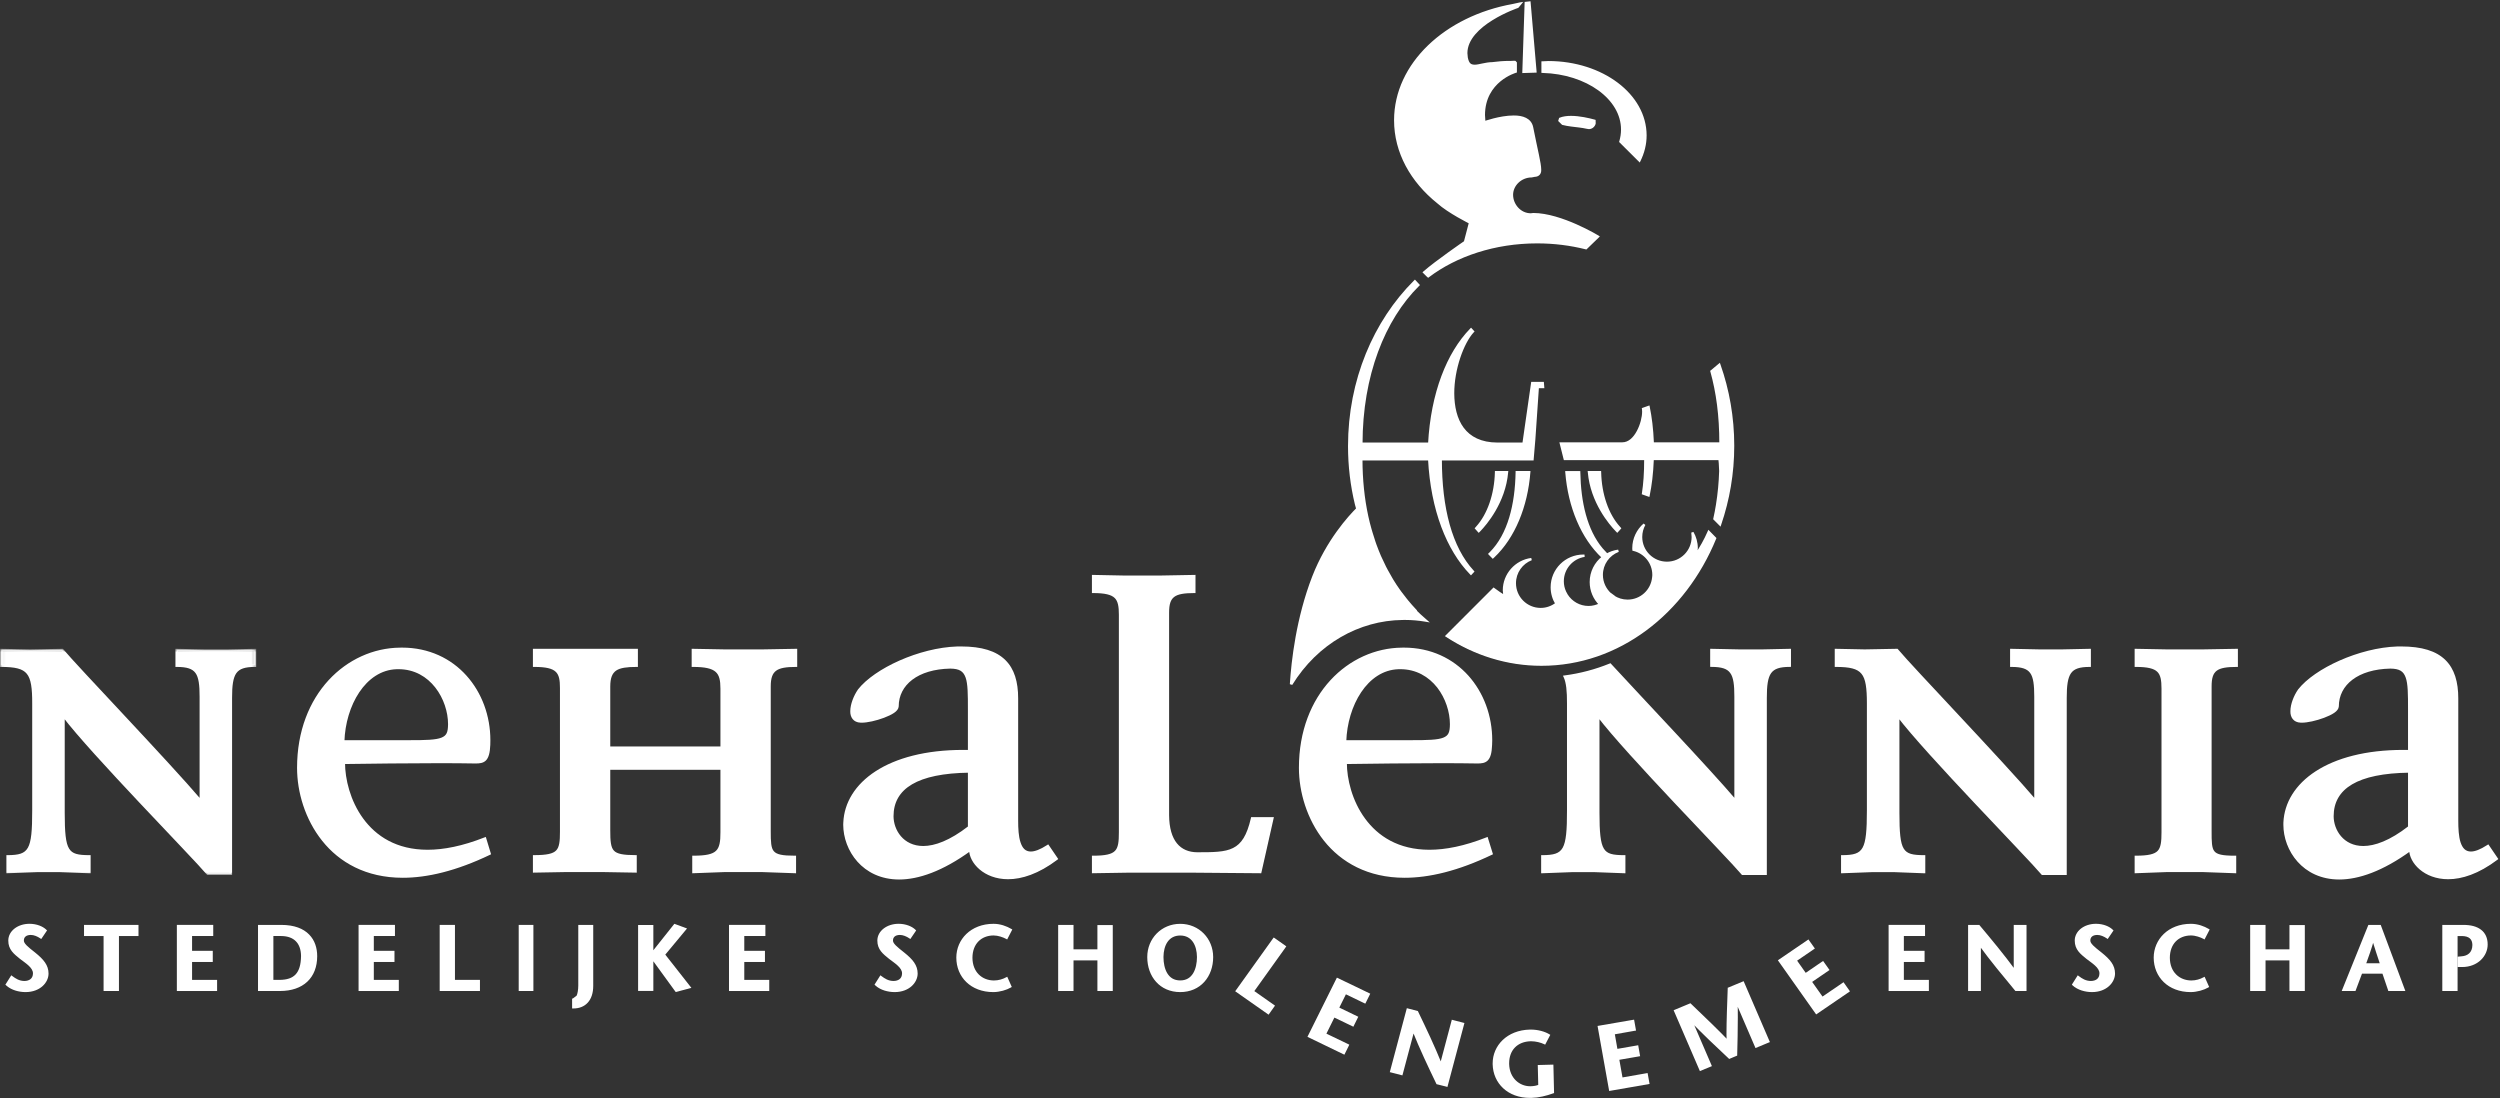 <?xml version="1.0" encoding="UTF-8"?>
<svg width="592px" height="260px" viewBox="0 0 592 260" version="1.1" xmlns="http://www.w3.org/2000/svg" xmlns:xlink="http://www.w3.org/1999/xlink">
    <rect x="0" y="0" width="592" height="260" fill="#333333" stroke="none"/>
    <!-- Generator: Sketch 61.2 (89653) - https://sketch.com -->
    <title>logo nehalennia svg</title>
    <desc>Created with Sketch.</desc>
    <defs>
        <polygon id="path-1" points="0.06 0.632 60.674 0.632 60.674 54.199 0.06 54.199"></polygon>
        <polygon id="path-3" points="0.06 0.632 60.674 0.632 60.674 54.199 0.06 54.199"></polygon>
    </defs>
    <g id="Page-1" stroke="none" stroke-width="1" fill="none" fill-rule="evenodd">
        <g id="logo-nehalennia-svg">
            <g id="Group-4" transform="translate(0, 153)">
                <g id="Fill-1-Clipped">
                    <mask id="mask-2" fill="white">
                        <use xlink:href="#path-1"></use>
                    </mask>
                    <g id="path-1"></g>
                    <path d="M54.732,12.182 L54.732,53.995 L49.264,53.995 C45.577,49.615 21.804,25.433 14.977,16.41 L14.977,39.503 C14.977,48.798 15.795,49.892 21.118,49.892 L21.118,53.572 L14.014,53.309 L8.823,53.309 L1.712,53.572 L1.712,49.892 C7.041,49.892 7.859,48.388 7.859,38.963 L7.859,13.554 C7.859,6.166 6.771,4.531 0.208,4.531 L0.208,0.837 L7.041,0.975 L14.693,0.837 C17.978,4.794 39.976,27.762 47.621,36.772 L47.621,11.905 C47.621,6.305 46.803,4.531 41.889,4.531 L41.889,0.837 L48.584,0.975 L53.907,0.975 L60.477,0.837 L60.477,4.531 C55.681,4.531 54.732,6.305 54.732,12.182" id="Fill-1" fill="#FFFFFF" fill-rule="nonzero" mask="url(#mask-2)"></path>
                </g>
                <g id="Fill-3-Clipped">
                    <mask id="mask-4" fill="white">
                        <use xlink:href="#path-3"></use>
                    </mask>
                    <g id="path-1"></g>
                    <path d="M54.652,12.233 L54.34,12.233 L54.34,53.582 L49.204,53.582 L49.204,53.887 L49.439,53.693 C45.739,49.313 22.049,25.221 15.264,16.274 L14.717,15.553 L14.717,39.465 C14.724,44.101 14.904,46.7 15.832,48.26 C16.796,49.84 18.494,50.117 21.148,50.11 L21.148,49.805 L20.843,49.805 L20.843,53.16 L14.079,52.896 L8.895,52.896 L2.123,53.16 L2.123,49.805 L1.811,49.805 L1.811,50.11 C4.473,50.124 6.192,49.721 7.135,48.031 C8.056,46.367 8.243,43.623 8.243,38.917 L8.243,13.598 C8.243,9.919 7.987,7.611 6.816,6.155 C5.61,4.7 3.599,4.312 0.314,4.312 L0.314,4.61 L0.62,4.61 L0.62,1.255 L7.114,1.38 L14.758,1.248 L14.751,0.936 L14.516,1.137 C17.807,5.109 39.723,27.96 47.332,36.934 L47.88,37.572 L47.88,11.97 C47.866,9.163 47.686,7.285 46.799,6.024 C45.891,4.755 44.318,4.304 41.85,4.312 L41.85,4.61 L42.148,4.61 L42.148,1.255 L48.511,1.38 L53.827,1.38 L60.064,1.255 L60.064,4.61 L60.362,4.61 L60.362,4.312 C57.964,4.304 56.398,4.755 55.469,6.058 C54.561,7.341 54.347,9.295 54.34,12.233 L54.956,12.233 C54.95,9.323 55.206,7.479 55.968,6.405 C56.717,5.365 58.006,4.928 60.362,4.928 L60.674,4.928 L60.674,0.632 L53.827,0.777 L48.518,0.777 L41.857,0.638 L41.545,0.632 L41.545,4.928 L41.85,4.928 C44.276,4.928 45.565,5.365 46.293,6.377 C47.041,7.396 47.27,9.191 47.264,11.97 L47.264,36.741 L47.568,36.741 L47.797,36.54 C40.166,27.551 18.23,4.672 14.987,0.749 L14.897,0.632 L7.114,0.777 L0.314,0.638 L0.003,0.632 L0.003,4.928 L0.314,4.928 C3.572,4.928 5.367,5.345 6.344,6.55 C7.342,7.749 7.641,9.939 7.626,13.598 L7.626,38.917 C7.633,43.602 7.418,46.312 6.6,47.74 C5.81,49.133 4.466,49.486 1.811,49.5 L1.514,49.5 L1.514,53.797 L8.909,53.52 L14.065,53.52 L21.142,53.79 L21.46,53.797 L21.46,49.5 L21.148,49.5 C18.487,49.493 17.121,49.222 16.359,47.94 C15.555,46.651 15.326,44.08 15.326,39.465 L15.326,16.454 L15.021,16.454 L14.779,16.641 C21.613,25.658 45.309,49.75 48.975,54.088 L49.065,54.199 L54.956,54.199 L54.956,12.233 L54.652,12.233" id="Fill-3" fill="#FFFFFF" fill-rule="nonzero" mask="url(#mask-4)"></path>
                </g>
            </g>
            <path d="M70.55,181.845 C70.55,164.36 82.298,153.693 94.731,153.568 C108.121,153.291 116.459,164.36 115.912,176.378 C115.78,180.21 114.546,180.473 112.772,180.473 C103.755,180.355 90.906,180.473 81.341,180.619 C81.341,190.454 89.27,208.764 114.962,198.653 L116.05,202.216 C83.802,217.65 70.55,196.879 70.55,181.845 M93.907,158.074 C86.269,158.35 81.473,166.959 81.209,175.559 L96.783,175.559 C104.982,175.559 106.486,175.289 106.486,171.464 C106.486,165.448 102.112,157.796 93.907,158.074" id="Fill-5" fill="#FFFFFF" fill-rule="nonzero"></path>
            <path d="M70.648,181.839 L70.96,181.839 C70.967,164.56 82.528,154.109 94.719,153.977 L95.204,153.97 C107.651,153.977 115.504,164.027 115.504,175.289 L115.483,176.385 C115.421,178.276 115.067,179.205 114.624,179.656 C114.18,180.093 113.536,180.176 112.662,180.176 C110.036,180.134 107.09,180.12 103.972,180.12 C96.473,180.12 88.121,180.21 81.384,180.314 L81.086,180.314 L81.086,180.619 C81.086,184.577 82.341,189.85 85.501,194.176 C88.641,198.501 93.721,201.841 101.241,201.827 C105.136,201.827 109.675,200.947 114.95,198.868 L114.839,198.584 L114.548,198.68 L115.636,202.216 L115.927,202.125 L115.795,201.847 C107.825,205.674 101.06,207.247 95.377,207.247 C86.818,207.247 80.74,203.678 76.768,198.722 C72.804,193.766 70.96,187.397 70.96,181.839 L70.344,181.839 C70.344,187.536 72.222,194.016 76.297,199.11 C80.351,204.19 86.638,207.857 95.377,207.857 C101.164,207.857 108.039,206.256 116.065,202.402 L116.287,202.292 L115.137,198.501 L115.033,198.181 L114.728,198.3 C109.509,200.358 105.046,201.224 101.241,201.224 C93.901,201.218 89.05,198.002 85.993,193.815 C82.93,189.629 81.703,184.452 81.703,180.619 L81.391,180.619 L81.391,180.924 C88.121,180.834 96.486,180.723 103.972,180.723 C107.077,180.723 110.029,180.744 112.656,180.793 C113.557,180.785 114.402,180.723 115.06,180.086 C115.691,179.441 116.024,178.345 116.1,176.412 L116.121,175.289 C116.121,169.523 114.104,164.041 110.465,159.993 C106.848,155.952 101.594,153.354 95.204,153.354 L94.712,153.361 C82.16,153.492 70.336,164.276 70.344,181.839 L70.648,181.839 Z M93.901,158.157 L93.894,157.851 C86.014,158.163 81.225,166.917 80.948,175.573 L80.94,175.886 L96.757,175.886 C100.839,175.886 103.25,175.837 104.754,175.255 C106.286,174.679 106.737,173.425 106.723,171.491 C106.702,165.489 102.44,157.859 94.324,157.845 L93.894,157.851 L93.901,158.157 L93.908,158.469 L94.324,158.462 C98.17,158.462 101.088,160.27 103.077,162.807 C105.073,165.35 106.099,168.629 106.099,171.491 C106.078,173.384 105.78,174.174 104.526,174.679 C103.244,175.199 100.825,175.289 96.757,175.275 L81.259,175.275 L81.259,175.58 L81.557,175.595 C81.821,167.097 86.561,158.711 93.908,158.469 L93.901,158.157 L93.901,158.157 Z" id="Fill-6" fill="#FFFFFF" fill-rule="nonzero"></path>
            <path d="M182.295,162.444 L182.295,196.876 C182.295,201.935 182.419,203.03 188.304,203.03 L188.304,206.579 L180.52,206.308 L171.635,206.308 L164.254,206.579 L164.254,203.03 C170.124,203.03 170.949,201.658 170.949,197.153 L170.949,181.981 L144.162,181.981 L144.162,196.744 C144.162,201.79 144.578,202.891 150.455,202.891 L150.455,206.433 L142.804,206.308 L133.78,206.308 L126.405,206.433 L126.405,202.891 C132.283,202.891 132.83,201.658 132.83,197.021 L132.83,162.853 C132.83,159.027 132.005,157.523 126.405,157.523 L126.405,153.836 L150.732,153.836 L150.732,157.523 C146.082,157.523 144.162,158.341 144.162,162.444 L144.162,177.06 L170.949,177.06 L170.949,162.991 C170.949,159.027 169.854,157.523 164.122,157.523 L164.122,153.836 L171.635,153.974 L180.652,153.974 L188.581,153.836 L188.581,157.523 C183.931,157.523 182.295,158.479 182.295,162.444" id="Fill-7" fill="#FFFFFF" fill-rule="nonzero"></path>
            <path d="M182.207,162.516 L181.903,162.516 L181.903,196.817 C181.91,199.326 181.903,200.906 182.776,201.96 C183.677,202.992 185.264,203.234 188.196,203.249 L188.196,202.936 L187.891,202.936 L187.891,206.16 L180.447,205.889 L171.59,205.889 L164.541,206.16 L164.541,202.936 L164.229,202.936 L164.229,203.249 C167.175,203.234 168.928,202.916 169.982,201.925 C171.021,200.892 171.208,199.333 171.208,197.08 L171.208,181.674 L143.901,181.674 L143.901,196.672 C143.915,199.187 143.977,200.788 144.92,201.828 C145.891,202.867 147.547,203.096 150.479,203.11 L150.479,202.798 L150.174,202.798 L150.174,206.028 L142.855,205.889 L133.859,205.889 L126.817,206.028 L126.817,202.798 L126.512,202.798 L126.512,203.11 C129.444,203.096 131.128,202.826 132.119,201.821 C133.11,200.809 133.207,199.263 133.214,196.948 L133.214,162.919 C133.214,161.012 133.027,159.585 132.008,158.621 C130.996,157.672 129.319,157.304 126.512,157.304 L126.512,157.616 L126.817,157.616 L126.817,154.241 L150.444,154.241 L150.444,157.616 L150.756,157.616 L150.756,157.304 C148.413,157.304 146.736,157.499 145.565,158.282 C144.4,159.072 143.901,160.451 143.901,162.516 L143.901,177.39 L171.208,177.39 L171.208,163.064 C171.208,161.061 170.945,159.592 169.85,158.629 C168.748,157.672 166.981,157.304 164.098,157.304 L164.098,157.616 L164.403,157.616 L164.403,154.255 L171.582,154.38 L180.579,154.38 L188.168,154.255 L188.168,157.616 L188.473,157.616 L188.473,157.304 C186.137,157.304 184.516,157.54 183.42,158.337 C182.318,159.155 181.903,160.513 181.903,162.516 L182.513,162.516 C182.519,160.569 182.908,159.481 183.788,158.829 C184.668,158.171 186.179,157.922 188.473,157.928 L188.778,157.928 L188.778,153.632 L180.572,153.777 L171.59,153.777 L163.786,153.632 L163.786,157.928 L164.098,157.928 C166.932,157.922 168.561,158.303 169.448,159.093 C170.321,159.848 170.599,161.096 170.599,163.064 L170.599,176.766 L144.511,176.766 L144.511,162.516 C144.525,160.513 144.983,159.432 145.911,158.788 C146.868,158.143 148.448,157.922 150.756,157.928 L151.054,157.928 L151.054,153.638 L126.193,153.638 L126.193,157.928 L126.512,157.928 C129.277,157.922 130.802,158.31 131.585,159.072 C132.382,159.807 132.604,161.033 132.597,162.919 L132.597,196.948 C132.604,199.257 132.438,200.642 131.683,201.398 C130.948,202.16 129.423,202.5 126.512,202.493 L126.193,202.493 L126.193,206.644 L133.872,206.506 L142.855,206.506 L150.784,206.644 L150.784,202.493 L150.479,202.493 C147.56,202.5 146.071,202.195 145.37,201.419 C144.65,200.656 144.504,199.187 144.511,196.672 L144.511,182.283 L170.599,182.283 L170.599,197.08 C170.612,199.319 170.377,200.691 169.545,201.474 C168.741,202.264 167.14,202.632 164.229,202.625 L163.924,202.625 L163.924,206.79 L171.597,206.506 L180.44,206.506 L188.508,206.79 L188.508,202.625 L188.196,202.625 C185.278,202.638 183.871,202.334 183.24,201.557 C182.582,200.816 182.506,199.333 182.513,196.817 L182.513,162.516 L182.207,162.516" id="Fill-8" fill="#FFFFFF" fill-rule="nonzero"></path>
            <path d="M229.817,201.252 C209.87,215.737 199.489,203.989 199.897,194.834 C200.306,185.408 210.696,177.472 229.547,177.888 L229.547,167.908 C229.547,160.804 229.547,157.942 225.035,157.942 C217.245,158.08 212.463,161.892 212.463,167.229 C212.463,169.01 206.038,170.923 203.723,170.777 C200.306,170.645 201.54,166.002 203.314,163.396 C207.14,158.482 217.792,153.568 226.671,153.291 C237.199,153.014 240.893,157.387 240.893,165.316 L240.893,194.418 C240.893,199.339 241.572,204.801 248.267,200.42 L250.318,203.435 C238.148,212.591 229.817,205.895 229.817,201.252 M229.547,182.678 C217.245,182.803 211.229,186.489 211.229,193.33 C211.229,198.66 217.245,205.486 229.547,195.922 L229.547,182.678" id="Fill-9" fill="#FFFFFF" fill-rule="nonzero"></path>
            <path d="M229.781,201.172 L229.594,200.935 C222.891,205.795 217.319,207.652 212.897,207.652 C204.588,207.652 200.304,201.067 200.297,195.302 L200.304,194.788 C200.672,185.876 210.299,178.203 228.118,178.189 L229.496,178.203 L229.815,178.21 L229.815,167.96 C229.808,164.418 229.815,161.923 229.233,160.239 C228.658,158.512 227.313,157.688 225.019,157.716 C217.181,157.834 212.204,161.756 212.204,167.28 C212.287,167.786 210.894,168.777 209.113,169.401 C207.339,170.066 205.239,170.523 204.054,170.523 L203.825,170.51 C202.404,170.427 202.002,169.657 201.954,168.403 C201.947,166.947 202.723,164.986 203.645,163.641 L203.395,163.468 L203.638,163.656 C207.339,158.866 217.922,153.952 226.662,153.703 L227.57,153.682 C237.245,153.744 240.44,157.813 240.489,165.374 L240.489,194.365 C240.489,196.195 240.586,198.108 241.057,199.619 C241.515,201.102 242.464,202.26 244.093,202.253 C245.202,202.253 246.56,201.747 248.3,200.61 L248.141,200.353 L247.884,200.527 L249.921,203.528 L250.178,203.354 L249.991,203.105 C245.631,206.39 241.806,207.59 238.707,207.59 C235.991,207.583 233.835,206.661 232.352,205.406 C230.876,204.137 230.079,202.53 230.086,201.172 L230.086,200.575 L229.594,200.935 L229.781,201.172 L229.469,201.172 C229.49,204.345 232.996,208.199 238.707,208.199 C241.965,208.199 245.922,206.945 250.365,203.597 L250.594,203.417 L248.39,200.18 L248.216,199.937 L247.967,200.104 C246.276,201.206 245.001,201.642 244.093,201.642 C242.79,201.636 242.097,200.818 241.646,199.425 C241.196,198.053 241.099,196.175 241.099,194.365 L241.099,165.374 C241.099,161.5 240.225,158.409 238.056,156.288 C235.887,154.153 232.491,153.079 227.57,153.079 L226.641,153.086 C217.701,153.377 207.076,158.263 203.153,163.281 L203.146,163.288 L203.146,163.302 C202.169,164.73 201.351,166.74 201.344,168.403 C201.309,169.817 202.065,171.078 203.79,171.127 L204.054,171.134 C205.364,171.134 207.485,170.67 209.321,169.976 C211.137,169.269 212.731,168.479 212.814,167.28 C212.814,162.186 217.354,158.478 225.019,158.325 C227.209,158.353 228.11,158.949 228.651,160.432 C229.192,161.944 229.199,164.425 229.199,167.96 L229.199,177.905 L229.504,177.905 L229.511,177.594 L228.118,177.579 C210.16,177.565 200.11,185.362 199.695,194.767 L199.674,195.302 C199.695,201.345 204.213,208.248 212.897,208.268 C217.486,208.268 223.19,206.342 229.954,201.428 L229.781,201.172 L229.469,201.172 L229.781,201.172 Z M229.504,182.659 L229.504,182.354 C217.243,182.459 210.978,186.221 210.978,193.284 C210.992,196.791 213.515,200.95 218.615,200.95 C221.519,200.95 225.206,199.605 229.691,196.112 L229.815,196.008 L229.815,182.347 L229.504,182.354 L229.504,182.659 L229.199,182.659 L229.199,195.869 L229.504,195.869 L229.316,195.634 C224.888,199.071 221.332,200.333 218.615,200.333 C213.895,200.326 211.601,196.521 211.588,193.284 C211.588,186.727 217.292,183.131 229.504,182.971 L229.504,182.659 L229.199,182.659 L229.504,182.659 L229.504,182.659 Z" id="Fill-10" fill="#FFFFFF" fill-rule="nonzero"></path>
            <path d="M298.526,206.582 L282.134,206.444 L267.24,206.444 L258.77,206.582 L258.77,203.027 C264.648,203.027 265.195,201.662 265.195,197.156 L265.195,145.502 C265.195,141.544 264.37,140.04 258.77,140.04 L258.77,136.339 L266.152,136.485 L274.753,136.485 L282.82,136.339 L282.82,140.04 C278.031,140.04 276.527,140.997 276.527,144.961 L276.527,193.053 C276.527,199.346 279.404,202.209 283.506,202.209 C291.151,202.209 294.706,202.209 296.613,193.871 L301.395,193.871 L298.526,206.582" id="Fill-11" fill="#FFFFFF" fill-rule="nonzero"></path>
            <path d="M298.411,206.473 L298.425,206.169 L282.118,206.03 L267.293,206.03 L259.177,206.162 L259.177,202.931 L258.872,202.931 L258.872,203.244 C261.804,203.237 263.488,202.918 264.472,201.899 C265.449,200.866 265.56,199.328 265.56,197.068 L265.56,145.58 C265.56,143.598 265.373,142.136 264.361,141.151 C263.356,140.188 261.679,139.827 258.872,139.821 L258.872,140.133 L259.177,140.133 L259.177,136.757 L266.204,136.896 L274.771,136.896 L282.478,136.757 L282.478,140.133 L282.79,140.133 L282.79,139.821 C280.399,139.827 278.77,140.042 277.696,140.86 C276.607,141.671 276.233,143.036 276.233,145.039 L276.233,192.993 C276.233,196.175 276.954,198.524 278.244,200.097 C279.525,201.678 281.362,202.426 283.469,202.419 C287.274,202.419 290.095,202.44 292.264,201.345 C294.454,200.263 295.861,198.059 296.811,193.874 L296.519,193.804 L296.519,194.116 L300.886,194.116 L298.114,206.404 L298.411,206.473 L298.425,206.169 L298.411,206.473 L298.716,206.543 L301.656,193.499 L296.263,193.499 L296.215,193.735 C295.265,197.865 293.955,199.827 291.994,200.804 C290.025,201.803 287.274,201.816 283.469,201.816 C279.56,201.781 276.878,199.176 276.843,192.993 L276.843,145.039 C276.843,143.078 277.21,141.99 278.063,141.345 C278.923,140.687 280.427,140.437 282.79,140.437 L283.095,140.437 L283.095,136.134 L274.764,136.286 L266.204,136.286 L258.567,136.134 L258.567,140.437 L258.872,140.437 C261.637,140.437 263.155,140.825 263.945,141.595 C264.735,142.35 264.95,143.618 264.95,145.58 L264.95,197.068 C264.957,199.321 264.791,200.707 264.035,201.476 C263.294,202.266 261.776,202.634 258.872,202.627 L258.567,202.627 L258.567,206.785 L267.3,206.646 L282.103,206.646 L298.661,206.785 L298.716,206.543 L298.411,206.473" id="Fill-12" fill="#FFFFFF" fill-rule="nonzero"></path>
            <path d="M307.79,181.845 C307.79,164.36 319.537,153.693 331.979,153.568 C345.369,153.291 353.7,164.36 353.145,176.378 C353.013,180.21 351.78,180.473 350.005,180.473 C340.982,180.355 328.146,180.473 318.581,180.619 C318.581,190.454 326.503,208.764 352.196,198.653 L353.29,202.216 C321.041,217.65 307.79,196.879 307.79,181.845 M331.147,158.074 C323.495,158.35 318.72,166.959 318.45,175.559 L334.023,175.559 C342.222,175.559 343.726,175.289 343.726,171.464 C343.726,165.448 339.346,157.796 331.147,158.074" id="Fill-13" fill="#FFFFFF" fill-rule="nonzero"></path>
            <path d="M307.889,181.839 L308.201,181.839 C308.207,164.56 319.775,154.109 331.953,153.977 L332.438,153.97 C344.892,153.977 352.738,164.034 352.738,175.297 L352.724,176.385 C352.668,178.276 352.308,179.205 351.865,179.656 C351.42,180.093 350.79,180.176 349.903,180.176 C347.276,180.134 344.324,180.12 341.219,180.12 C333.72,180.12 325.354,180.21 318.624,180.314 L318.32,180.314 L318.32,180.619 C318.32,184.577 319.58,189.85 322.742,194.176 C325.874,198.501 330.954,201.841 338.481,201.827 C342.37,201.827 346.909,200.947 352.19,198.868 L352.079,198.584 L351.781,198.68 L352.876,202.216 L353.161,202.125 L353.036,201.847 C345.065,205.674 338.287,207.247 332.618,207.247 C324.058,207.247 317.98,203.678 314.009,198.722 C310.037,193.766 308.201,187.397 308.201,181.839 L307.584,181.839 C307.59,187.536 309.469,194.016 313.531,199.11 C317.599,204.19 323.885,207.857 332.618,207.857 C338.411,207.857 345.266,206.256 353.299,202.402 L353.541,202.292 L352.364,198.501 L352.281,198.181 L351.961,198.3 C346.743,200.358 342.286,201.224 338.481,201.224 C331.141,201.218 326.29,198.002 323.234,193.815 C320.163,189.629 318.937,184.452 318.937,180.619 L318.631,180.619 L318.631,180.924 C325.368,180.834 333.72,180.723 341.219,180.723 C344.324,180.723 347.276,180.744 349.903,180.793 C350.79,180.785 351.643,180.723 352.294,180.086 C352.932,179.441 353.257,178.345 353.327,176.412 L353.362,175.297 C353.362,169.523 351.344,164.041 347.712,159.993 C344.081,155.952 338.841,153.354 332.438,153.354 L331.953,153.361 C319.401,153.492 307.577,164.276 307.584,181.839 L307.889,181.839 Z M331.141,158.157 L331.134,157.851 C323.254,158.163 318.465,166.917 318.188,175.573 L318.181,175.886 L333.99,175.886 C338.079,175.886 340.491,175.837 341.995,175.255 C343.527,174.679 343.977,173.425 343.963,171.491 C343.95,165.489 339.68,157.859 331.571,157.845 L331.134,157.851 L331.141,158.157 L331.149,158.469 L331.571,158.462 C335.397,158.462 338.328,160.27 340.331,162.807 C342.307,165.35 343.339,168.629 343.339,171.491 C343.319,173.384 343.028,174.174 341.766,174.679 C340.484,175.199 338.072,175.289 333.99,175.275 L318.499,175.275 L318.499,175.58 L318.797,175.595 C319.068,167.097 323.795,158.711 331.149,158.469 L331.141,158.157 L331.141,158.157 Z" id="Fill-14" fill="#FFFFFF" fill-rule="nonzero"></path>
            <path d="M489.18,165.182 L489.18,206.995 L483.718,206.995 C480.032,202.615 456.252,178.433 449.418,169.41 L449.418,192.503 C449.418,201.798 450.244,202.892 455.573,202.892 L455.573,206.572 L448.462,206.309 L443.264,206.309 L436.174,206.572 L436.174,202.892 C441.49,202.892 442.315,201.388 442.315,191.963 L442.315,166.554 C442.315,159.166 441.212,157.531 434.656,157.531 L434.656,153.837 L441.49,153.975 L449.141,153.837 C452.433,157.794 474.424,180.762 482.083,189.772 L482.083,164.905 C482.083,159.305 481.258,157.531 476.33,157.531 L476.33,153.837 L483.033,153.975 L488.355,153.975 L494.918,153.837 L494.918,157.531 C490.136,157.531 489.18,159.305 489.18,165.182" id="Fill-15" fill="#FFFFFF" fill-rule="nonzero"></path>
            <path d="M489.1,165.233 L488.787,165.233 L488.787,206.582 L483.645,206.582 L483.645,206.887 L483.888,206.693 C480.194,202.313 456.497,178.221 449.719,169.274 L449.172,168.553 L449.172,192.465 C449.179,197.101 449.352,199.7 450.281,201.26 C451.245,202.84 452.95,203.117 455.597,203.11 L455.597,202.805 L455.291,202.805 L455.291,206.16 L448.535,205.896 L443.343,205.896 L436.572,206.16 L436.572,202.805 L436.26,202.805 L436.26,203.11 C438.921,203.124 440.64,202.721 441.589,201.031 C442.511,199.367 442.685,196.623 442.692,191.917 L442.692,166.598 C442.685,162.919 442.442,160.611 441.264,159.155 C440.065,157.7 438.041,157.312 434.77,157.312 L434.77,157.61 L435.068,157.61 L435.068,154.255 L441.569,154.38 L449.213,154.248 L449.2,153.936 L448.956,154.137 C452.263,158.109 474.171,180.96 481.787,189.934 L482.328,190.572 L482.328,164.97 C482.315,162.163 482.141,160.285 481.247,159.024 C480.339,157.755 478.766,157.304 476.298,157.312 L476.298,157.61 L476.604,157.61 L476.604,154.255 L482.966,154.38 L488.275,154.38 L494.506,154.255 L494.506,157.61 L494.818,157.61 L494.818,157.312 C492.412,157.304 490.846,157.755 489.917,159.058 C489.024,160.341 488.801,162.295 488.787,165.233 L489.405,165.233 C489.398,162.323 489.661,160.479 490.423,159.405 C491.165,158.365 492.454,157.928 494.818,157.928 L495.122,157.928 L495.122,153.632 L488.268,153.777 L482.966,153.777 L476.298,153.638 L475.987,153.632 L475.987,157.928 L476.298,157.928 C478.732,157.928 480.02,158.365 480.748,159.377 C481.496,160.396 481.711,162.191 481.711,164.97 L481.711,189.741 L482.024,189.741 L482.252,189.54 C474.615,180.551 452.679,157.672 449.442,153.749 L449.345,153.632 L441.569,153.777 L434.77,153.638 L434.464,153.632 L434.464,157.928 L434.77,157.928 C438.02,157.928 439.815,158.345 440.792,159.55 C441.797,160.749 442.081,162.939 442.081,166.598 L442.081,191.917 C442.081,196.602 441.86,199.312 441.049,200.74 C440.266,202.133 438.921,202.486 436.26,202.5 L435.961,202.5 L435.961,206.797 L443.357,206.52 L448.513,206.52 L455.582,206.79 L455.909,206.797 L455.909,202.5 L455.597,202.5 C452.942,202.493 451.577,202.222 450.8,200.94 C449.996,199.651 449.782,197.08 449.782,192.465 L449.782,169.454 L449.47,169.454 L449.227,169.641 C456.061,178.658 479.757,202.75 483.416,207.088 L483.513,207.199 L489.405,207.199 L489.405,165.233 L489.1,165.233" id="Fill-16" fill="#FFFFFF" fill-rule="nonzero"></path>
            <path d="M523.445,162.444 L523.445,196.876 C523.445,201.935 523.445,203.03 529.316,203.03 L529.316,206.579 L521.671,206.308 L513.063,206.308 L505.689,206.579 L505.689,203.03 C511.559,203.03 512.099,201.658 512.099,197.153 L512.099,162.991 C512.099,159.027 511.282,157.523 505.689,157.523 L505.689,153.836 L513.063,153.974 L521.671,153.974 L529.731,153.836 L529.731,157.523 C524.949,157.523 523.445,158.479 523.445,162.444" id="Fill-17" fill="#FFFFFF" fill-rule="nonzero"></path>
            <path d="M523.397,162.516 L523.092,162.516 L523.092,196.817 C523.099,199.326 523.057,200.892 523.889,201.96 C524.755,202.992 526.301,203.234 529.219,203.249 L529.219,202.936 L528.913,202.936 L528.913,206.16 L521.651,205.889 L513.105,205.889 L506.084,206.152 L506.084,202.936 L505.779,202.936 L505.779,203.249 C508.71,203.234 510.388,202.923 511.372,201.911 C512.342,200.871 512.447,199.333 512.453,197.08 L512.453,163.064 C512.447,161.075 512.273,159.619 511.261,158.636 C510.256,157.672 508.579,157.304 505.779,157.304 L505.779,157.616 L506.084,157.616 L506.084,154.255 L513.091,154.38 L521.636,154.38 L529.316,154.255 L529.316,157.616 L529.627,157.616 L529.627,157.304 C527.244,157.304 525.628,157.533 524.554,158.337 C523.473,159.162 523.092,160.513 523.092,162.516 L523.709,162.516 C523.709,160.569 524.07,159.467 524.921,158.829 C525.782,158.171 527.279,157.922 529.627,157.928 L529.933,157.928 L529.933,153.632 L521.622,153.777 L513.105,153.777 L505.481,153.632 L505.481,157.928 L505.779,157.928 C508.544,157.922 510.062,158.31 510.838,159.079 C511.628,159.834 511.843,161.089 511.843,163.064 L511.843,197.08 C511.85,199.326 511.677,200.712 510.929,201.488 C510.194,202.264 508.676,202.632 505.779,202.625 L505.481,202.625 L505.481,206.79 L513.112,206.506 L521.636,206.506 L529.537,206.79 L529.537,202.625 L529.219,202.625 C526.308,202.638 524.956,202.334 524.361,201.564 C523.744,200.823 523.702,199.333 523.709,196.817 L523.709,162.516 L523.397,162.516" id="Fill-18" fill="#FFFFFF" fill-rule="nonzero"></path>
            <path d="M570.832,201.252 C550.878,215.737 540.503,203.989 540.912,194.834 C541.322,185.408 551.71,177.472 570.562,177.888 L570.562,167.908 C570.562,160.804 570.562,157.942 566.057,157.942 C558.26,158.08 553.485,161.892 553.485,167.229 C553.485,169.01 547.053,170.923 544.739,170.777 C541.322,170.645 542.555,166.002 544.323,163.396 C548.155,158.482 558.808,153.568 567.693,153.291 C578.213,153.014 581.908,157.387 581.908,165.316 L581.908,194.418 C581.908,199.339 582.587,204.801 589.275,200.42 L591.333,203.435 C579.177,212.591 570.832,205.895 570.832,201.252 M570.562,182.678 C558.26,182.803 552.251,186.489 552.251,193.33 C552.251,198.66 558.26,205.486 570.562,195.922 L570.562,182.678" id="Fill-19" fill="#FFFFFF" fill-rule="nonzero"></path>
            <path d="M570.788,201.172 L570.608,200.935 C563.906,205.795 558.333,207.652 553.911,207.652 C545.602,207.652 541.319,201.067 541.305,195.302 L541.319,194.788 C541.693,185.876 551.32,178.203 569.132,178.189 L570.518,178.203 L570.823,178.21 L570.823,167.96 C570.823,164.418 570.844,161.923 570.247,160.239 C569.665,158.512 568.334,157.688 566.034,157.716 C558.188,157.834 553.219,161.756 553.226,167.28 C553.302,167.786 551.915,168.777 550.127,169.401 C548.361,170.066 546.246,170.523 545.076,170.523 L544.839,170.51 C543.418,170.427 543.01,169.657 542.961,168.403 C542.961,166.947 543.738,164.986 544.66,163.641 L544.416,163.468 L544.653,163.656 C548.346,158.866 558.937,153.952 567.669,153.703 L568.584,153.682 C578.259,153.744 581.448,157.813 581.496,165.374 L581.496,194.365 C581.503,196.195 581.6,198.108 582.072,199.619 C582.529,201.102 583.479,202.26 585.107,202.253 C586.216,202.253 587.581,201.747 589.314,200.61 L589.155,200.353 L588.891,200.527 L590.936,203.528 L591.192,203.354 L591.005,203.105 C586.646,206.39 582.82,207.59 579.722,207.59 C577.012,207.583 574.85,206.661 573.367,205.406 C571.89,204.137 571.093,202.53 571.093,201.172 L571.093,200.575 L570.608,200.935 L570.788,201.172 L570.476,201.172 C570.504,204.345 574.011,208.199 579.722,208.199 C582.987,208.199 586.937,206.945 591.379,203.597 L591.608,203.417 L589.404,200.18 L589.231,199.937 L588.975,200.104 C587.29,201.206 586.022,201.642 585.107,201.642 C583.811,201.636 583.111,200.818 582.647,199.425 C582.217,198.053 582.12,196.175 582.12,194.365 L582.12,165.374 C582.12,161.5 581.233,158.409 579.071,156.288 C576.901,154.153 573.505,153.079 568.584,153.079 L567.662,153.086 C558.715,153.377 548.09,158.263 544.174,163.281 L544.167,163.288 L544.161,163.302 C543.183,164.73 542.366,166.74 542.366,168.403 C542.324,169.817 543.079,171.078 544.805,171.127 L545.076,171.134 C546.378,171.134 548.499,170.67 550.342,169.976 C552.159,169.269 553.745,168.479 553.835,167.28 C553.835,162.186 558.369,158.478 566.04,158.325 C568.224,158.353 569.132,158.949 569.665,160.432 C570.213,161.944 570.22,164.425 570.22,167.96 L570.22,177.905 L570.518,177.905 L570.525,177.594 L569.132,177.579 C551.181,177.565 541.124,185.362 540.708,194.767 L540.702,195.302 C540.708,201.345 545.235,208.248 553.911,208.268 C558.5,208.268 564.197,206.342 570.968,201.428 L570.788,201.172 L570.476,201.172 L570.788,201.172 Z M570.518,182.659 L570.518,182.354 C558.257,182.459 551.985,186.221 551.985,193.284 C552.006,196.791 554.529,200.95 559.622,200.95 C562.534,200.95 566.221,199.605 570.705,196.112 L570.823,196.008 L570.823,182.347 L570.518,182.354 L570.518,182.659 L570.22,182.659 L570.22,195.869 L570.518,195.869 L570.33,195.634 C565.909,199.071 562.346,200.333 559.622,200.333 C554.91,200.326 552.622,196.521 552.609,193.284 C552.609,186.727 558.313,183.131 570.518,182.971 L570.518,182.659 L570.22,182.659 L570.518,182.659 L570.518,182.659 Z" id="Fill-20" fill="#FFFFFF" fill-rule="nonzero"></path>
            <path d="M417.352,153.977 L412.015,153.977 L405.313,153.839 L405.313,157.532 C410.241,157.532 411.065,159.307 411.065,164.907 L411.065,189.774 C404.703,182.275 388.443,165.17 381.235,157.325 C377.777,158.725 374.18,159.681 370.472,160.159 C371.11,161.532 371.296,163.576 371.296,166.543 L371.296,191.965 C371.296,201.39 370.472,202.894 365.149,202.894 L365.149,206.582 L372.253,206.304 L377.444,206.304 L384.555,206.582 L384.555,202.894 C379.225,202.894 378.394,201.793 378.394,192.506 L378.394,169.412 C385.235,178.436 409.007,202.617 412.694,206.998 L418.162,206.998 L418.162,165.178 C418.162,159.307 419.119,157.532 423.901,157.532 L423.901,153.839 L417.352,153.977" id="Fill-21" fill="#FFFFFF" fill-rule="nonzero"></path>
            <path d="M417.264,154.075 L417.264,153.778 L411.948,153.778 L405.294,153.639 L404.969,153.632 L404.969,157.922 L405.281,157.922 C407.706,157.922 409.002,158.359 409.723,159.378 C410.479,160.397 410.701,162.192 410.694,164.971 L410.694,189.734 L410.998,189.734 L411.234,189.54 C404.893,182.062 388.682,165.019 381.515,157.215 L381.37,157.049 L381.168,157.125 C377.752,158.512 374.183,159.461 370.516,159.939 L370.1,160.002 L370.281,160.376 C370.876,161.658 371.078,163.647 371.064,166.599 L371.064,191.918 C371.078,196.609 370.849,199.305 370.045,200.74 C369.255,202.134 367.904,202.487 365.249,202.501 L364.944,202.501 L364.944,206.798 L372.339,206.52 L377.509,206.52 L384.572,206.784 L384.898,206.798 L384.898,202.501 L384.578,202.501 C381.917,202.494 380.559,202.223 379.796,200.948 C378.993,199.645 378.757,197.081 378.757,192.465 L378.757,169.455 L378.452,169.455 L378.216,169.636 C385.05,178.659 408.746,202.751 412.406,207.082 L412.489,207.2 L418.387,207.2 L418.387,165.241 C418.38,162.323 418.636,160.473 419.399,159.406 C420.147,158.359 421.444,157.922 423.8,157.922 L424.105,157.922 L424.105,153.632 L417.257,153.778 L417.264,154.075 L417.278,154.381 L423.488,154.249 L423.488,157.611 L423.8,157.611 L423.8,157.312 C421.388,157.305 419.828,157.763 418.9,159.059 C418.005,160.341 417.784,162.296 417.777,165.241 L417.777,206.583 L412.634,206.583 L412.634,206.887 L412.876,206.687 C409.168,202.306 385.487,178.222 378.702,169.275 L378.147,168.554 L378.147,192.465 C378.154,197.095 378.334,199.701 379.263,201.267 C380.233,202.841 381.931,203.118 384.578,203.111 L384.578,202.805 L384.274,202.805 L384.274,206.16 L377.516,205.897 L372.332,205.897 L365.561,206.16 L365.561,202.805 L365.249,202.805 L365.249,203.111 C367.904,203.125 369.622,202.722 370.572,201.031 C371.5,199.361 371.68,196.624 371.688,191.918 L371.688,166.599 C371.688,163.633 371.5,161.574 370.821,160.119 L370.558,160.244 L370.585,160.549 C374.307,160.071 377.932,159.1 381.405,157.7 L381.286,157.416 L381.065,157.617 C388.231,165.442 404.435,182.492 410.77,189.935 L411.311,190.573 L411.311,164.971 C411.296,162.164 411.117,160.279 410.237,159.017 C409.322,157.756 407.755,157.305 405.281,157.312 L405.281,157.611 L405.592,157.611 L405.592,154.249 L411.948,154.381 L417.264,154.381 L417.264,154.075" id="Fill-22" fill="#FFFFFF" fill-rule="nonzero"></path>
            <polyline id="Fill-23" fill="#FFFFFF" fill-rule="nonzero" points="362.161 0.522 361.281 0.619 360.684 17.086 363.671 16.996 362.161 0.522"></polyline>
            <polyline id="Fill-24" fill="#FFFFFF" fill-rule="nonzero" points="362.154 0.64 362.119 0.335 361.308 0.426 361.037 0.453 360.476 17.302 363.575 17.205 363.886 17.191 362.431 0.301 362.119 0.335 362.154 0.64 361.849 0.661 363.228 16.602 361.107 16.664 361.634 1.001 362.188 0.945 362.154 0.64 361.849 0.661 362.154 0.64"></polyline>
            <path d="M384.22,30.781 C384.22,31.765 384.075,32.722 383.797,33.643 L388.302,38.141 C389.203,36.277 389.716,34.267 389.716,32.153 C389.716,22.492 379.375,14.66 366.61,14.66 L365.203,14.715 L365.203,16.885 C375.772,17.169 384.22,23.275 384.22,30.781" id="Fill-25" fill="#FFFFFF" fill-rule="nonzero"></path>
            <path d="M384.162,30.697 L383.857,30.697 C383.857,31.633 383.711,32.548 383.455,33.442 L383.4,33.615 L388.293,38.487 L388.48,38.106 C389.395,36.228 389.921,34.19 389.921,32.056 C389.901,22.262 379.47,14.479 366.697,14.451 L365.296,14.514 L365.005,14.52 L365.005,17.258 L365.296,17.272 C375.686,17.549 383.885,23.537 383.857,30.697 L384.474,30.697 C384.453,23.018 375.894,16.939 365.318,16.648 L365.311,16.953 L365.616,16.953 L365.616,15.11 L366.717,15.068 C372.969,15.068 378.638,16.988 382.721,20.072 C386.803,23.156 389.305,27.391 389.305,32.056 C389.305,34.086 388.813,36.034 387.932,37.843 L388.217,37.974 L388.432,37.76 L383.961,33.31 L383.74,33.525 L384.037,33.615 C384.322,32.665 384.474,31.702 384.474,30.697 L384.162,30.697" id="Fill-26" fill="#FFFFFF" fill-rule="nonzero"></path>
            <path d="M377.639,28.595 C375.608,27.999 371.671,27.091 369.335,28.089 L369.211,28.526 L369.981,29.316 C370.646,29.51 371.318,29.614 371.997,29.711 C373.314,29.891 374.618,29.988 375.899,30.307 C376.641,30.556 377.411,30.085 377.639,29.288 L377.66,29.136 L377.639,28.595" id="Fill-27" fill="#FFFFFF" fill-rule="nonzero"></path>
            <path d="M377.541,28.622 L377.624,28.324 C376.259,27.95 374.048,27.437 372.017,27.437 C371.047,27.437 370.112,27.555 369.335,27.867 L369.197,27.929 L369.03,28.47 L368.975,28.65 L369.855,29.516 L369.904,29.571 L369.994,29.585 C370.659,29.765 371.331,29.869 372.01,29.959 C373.279,30.133 374.561,30.223 375.781,30.507 L375.85,30.202 L375.753,30.5 L376.245,30.577 C376.973,30.577 377.618,30.077 377.839,29.356 L377.846,29.322 L377.86,29.156 L377.86,29.135 L377.846,28.615 L377.846,28.393 L377.624,28.324 L377.541,28.622 L377.229,28.636 L377.25,29.114 L377.229,29.225 L377.541,29.26 L377.25,29.176 L376.245,29.959 L375.933,29.911 L375.919,29.911 L375.912,29.904 C374.63,29.613 373.334,29.523 372.079,29.356 C371.414,29.266 370.77,29.162 370.146,28.989 L370.063,29.287 L370.278,29.072 L369.675,28.47 L369.737,28.241 L369.446,28.158 L369.564,28.442 C370.236,28.171 371.088,28.054 372.017,28.054 C373.944,28.054 376.134,28.553 377.457,28.92 L377.541,28.622 L377.229,28.636 L377.541,28.622" id="Fill-28" fill="#FFFFFF" fill-rule="nonzero"></path>
            <path d="M407.201,86.259 C406.514,86.834 405.689,87.514 405.377,87.77 C406.763,92.795 407.526,98.249 407.526,105.049 L391.349,105.049 C391.183,101.32 390.836,98.769 390.344,96.337 L389.097,96.78 C389.451,99.088 387.607,105.049 384.149,105.049 L369.525,105.049 L370.432,108.687 L389.637,108.687 C389.637,112.249 389.444,114.655 389.09,116.949 L390.337,117.399 C390.829,114.967 391.176,112.416 391.322,108.687 L407.284,108.687 L407.394,109.768 L407.484,111.598 C407.408,114.37 407.145,117.08 406.729,119.693 C406.541,120.83 406.327,121.939 406.091,123.034 L407.373,124.33 C409.363,118.515 410.464,112.194 410.464,105.568 C410.464,98.748 409.307,92.226 407.201,86.259" id="Fill-29" fill="#FFFFFF" fill-rule="nonzero"></path>
            <path d="M407.117,86.432 L406.915,86.197 C406.236,86.765 405.418,87.452 405.113,87.701 L404.953,87.819 L405.016,88.006 C406.381,92.961 407.137,98.332 407.137,105.041 L407.442,105.041 L407.442,104.737 L391.342,104.737 L391.342,105.041 L391.654,105.028 C391.495,101.333 391.155,98.783 390.662,96.35 L390.586,96.004 L389.013,96.558 L388.777,96.648 L388.819,96.898 L388.854,97.48 C388.861,98.7 388.416,100.564 387.592,102.075 C386.774,103.607 385.603,104.743 384.189,104.737 L369.26,104.737 L370.258,108.721 L370.321,108.957 L389.651,108.957 L389.651,108.652 L389.339,108.652 C389.339,112.159 389.152,114.516 388.805,116.789 L388.763,117.038 L390.233,117.565 L390.573,117.683 L390.649,117.344 C391.141,114.918 391.48,112.367 391.633,108.659 L391.328,108.645 L391.328,108.957 L406.929,108.957 L407.005,109.747 L407.095,111.55 L407.408,111.535 L407.095,111.529 C407.012,114.26 406.755,116.921 406.339,119.506 C406.16,120.615 405.952,121.71 405.709,122.791 L405.674,122.95 L407.075,124.357 L407.428,124.711 L407.58,124.24 C409.563,118.446 410.671,112.153 410.671,105.561 C410.671,98.769 409.507,92.275 407.408,86.322 L407.262,85.906 L406.915,86.197 L407.117,86.432 L406.831,86.536 C408.911,92.414 410.047,98.831 410.047,105.561 C410.047,112.09 408.966,118.307 407.005,124.039 L407.296,124.142 L407.511,123.928 L406.229,122.638 L406.014,122.853 L406.312,122.916 C406.554,121.835 406.762,120.733 406.943,119.603 C407.366,117.004 407.622,114.308 407.712,111.55 L407.712,111.529 L407.608,109.699 L407.511,108.611 L407.484,108.341 L391.036,108.341 L391.023,108.638 C390.87,112.305 390.537,114.814 390.045,117.219 L390.351,117.281 L390.448,116.997 L389.214,116.547 L389.103,116.838 L389.414,116.879 C389.768,114.585 389.949,112.18 389.949,108.652 L389.949,108.347 L370.799,108.347 L369.953,104.965 L369.662,105.041 L369.662,105.346 L384.189,105.346 C387.717,105.256 389.436,100.141 389.463,97.48 L389.422,96.808 L389.123,96.856 L389.221,97.14 L390.454,96.704 L390.358,96.42 L390.059,96.475 C390.551,98.873 390.891,101.375 391.036,105.062 L391.057,105.353 L407.746,105.353 L407.746,105.041 C407.746,98.284 406.992,92.85 405.598,87.853 L405.307,87.936 L405.495,88.172 C405.806,87.916 406.638,87.237 407.317,86.668 L407.117,86.432 L406.831,86.536 L407.117,86.432" id="Fill-30" fill="#FFFFFF" fill-rule="nonzero"></path>
            <path d="M365.407,90.651 L362.966,90.651 L360.887,105.046 L354.677,105.046 C339.437,105.046 343.706,83.914 348.814,78.384 L348.391,77.912 C342.923,83.526 339.132,93.008 338.495,105.046 L322.311,105.046 C322.311,88.815 327.661,75.438 335.847,67.343 L335.064,66.498 C325.513,76.007 319.469,89.986 319.469,105.573 C319.469,110.348 320.037,114.971 321.098,119.358 L321.389,120.391 L321.389,120.405 L321.41,120.474 C319.552,122.324 314.271,128.07 310.938,136.657 C307.154,146.437 306.003,156.625 305.657,162.114 C311.728,152.252 321.729,146.665 332.104,146.548 C334.003,146.506 335.826,146.665 337.573,146.956 C336.644,146.159 335.749,145.335 334.87,144.448 L335.001,144.434 C334.405,143.803 333.836,143.158 333.276,142.479 L332.804,141.89 L331.549,140.255 L331.161,139.721 C330.649,138.986 330.143,138.244 329.671,137.461 L329.429,137.046 C329.04,136.394 328.653,135.722 328.299,135.035 L327.932,134.328 C327.572,133.622 327.218,132.894 326.892,132.153 L326.705,131.737 C326.317,130.863 325.963,129.955 325.623,129.027 L325.395,128.354 C325.138,127.613 324.889,126.85 324.674,126.088 L324.439,125.298 C324.168,124.307 323.905,123.309 323.69,122.262 C322.776,118.104 322.304,113.585 322.304,108.685 L338.48,108.685 C339.124,120.731 342.91,130.205 348.377,135.825 L348.807,135.354 C343.588,129.706 341.169,120.356 341.169,108.692 L362.966,108.692 L363.375,103.958 L364.221,91.538 L365.483,91.538 L365.407,90.651" id="Fill-31" fill="#FFFFFF" fill-rule="nonzero"></path>
            <path d="M365.3,90.741 L365.3,90.429 L362.59,90.429 L360.491,105.053 L360.795,105.094 L360.795,104.796 L354.599,104.796 C346.885,104.775 344.404,99.342 344.37,93.16 C344.356,87.47 346.615,81.252 348.978,78.702 L349.179,78.494 L348.563,77.828 L348.348,77.593 L348.119,77.828 C342.609,83.491 338.811,93.021 338.166,105.08 L338.471,105.101 L338.471,104.796 L322.329,104.796 L322.329,105.101 L322.649,105.101 C322.649,88.973 327.957,75.701 336.038,67.71 L336.253,67.502 L335.269,66.434 L335.054,66.206 L334.832,66.428 C325.247,75.978 319.21,89.992 319.21,105.642 C319.21,110.417 319.779,115.047 320.839,119.441 L321.13,120.494 L321.429,120.411 L321.172,120.245 L321.165,120.259 L321.089,120.369 L321.145,120.577 L321.436,120.494 L321.228,120.28 C319.356,122.137 314.068,127.903 310.728,136.518 C306.922,146.332 305.786,156.527 305.433,162.002 L306.001,162.189 C312.003,152.438 321.886,146.921 332.102,146.81 L332.705,146.803 C334.369,146.803 335.962,146.956 337.495,147.212 L338.576,147.392 L337.757,146.678 C336.835,145.888 335.942,145.071 335.076,144.198 L334.868,144.412 L334.916,144.717 L335.054,144.689 L335.595,144.585 L335.214,144.177 C334.631,143.567 334.071,142.915 333.509,142.243 L333.044,141.668 L331.797,140.046 L331.409,139.505 C330.903,138.791 330.411,138.05 329.947,137.281 L329.703,136.865 C329.309,136.213 328.942,135.548 328.581,134.875 L328.214,134.176 C327.861,133.469 327.521,132.748 327.188,132.013 L326.995,131.597 C326.62,130.731 326.273,129.837 325.934,128.915 L325.704,128.25 C325.462,127.508 325.212,126.766 324.992,126.004 L324.762,125.221 C324.485,124.237 324.229,123.246 324.007,122.206 C323.12,118.089 322.635,113.598 322.635,108.733 L322.329,108.733 L322.329,109.031 L338.457,109.031 L338.457,108.733 L338.16,108.746 C338.79,120.813 342.581,130.336 348.105,136.012 L348.327,136.248 L348.978,135.548 L349.165,135.333 L348.978,135.125 C343.857,129.594 341.438,120.342 341.438,108.733 L341.132,108.733 L341.132,109.038 L363.152,109.038 L363.575,104.048 L364.406,91.933 L365.703,91.933 L365.605,90.713 L365.584,90.429 L365.3,90.429 L365.3,90.741 L364.995,90.762 L365.036,91.33 L363.824,91.33 L362.957,103.999 L362.583,108.435 L340.828,108.435 L340.828,108.733 C340.834,120.411 343.24,129.816 348.514,135.548 L348.743,135.333 L348.514,135.125 L348.105,135.589 L348.327,135.804 L348.541,135.589 C343.163,130.058 339.4,120.681 338.77,108.712 L338.755,108.421 L322.018,108.421 L322.018,108.733 C322.018,113.633 322.51,118.179 323.404,122.345 C323.64,123.385 323.896,124.396 324.173,125.387 L324.402,126.178 C324.63,126.953 324.873,127.709 325.122,128.45 L325.366,129.123 C325.698,130.052 326.051,130.967 326.433,131.847 L326.634,132.262 C326.959,133.018 327.306,133.739 327.666,134.453 L328.04,135.153 C328.401,135.846 328.783,136.518 329.177,137.177 L329.427,137.599 C329.891,138.375 330.39,139.124 330.91,139.866 L331.305,140.406 L332.559,142.049 L333.031,142.638 C333.599,143.31 334.174,143.975 334.777,144.599 L334.993,144.391 L334.937,144.094 L334.805,144.114 L334.244,144.225 L334.646,144.627 C335.512,145.514 336.427,146.339 337.356,147.143 L337.549,146.914 L337.605,146.609 C336.032,146.346 334.396,146.193 332.705,146.193 L332.088,146.2 C321.651,146.304 311.574,151.946 305.481,161.87 L305.738,162.023 L306.049,162.044 C306.389,156.59 307.533,146.45 311.296,136.74 C314.588,128.236 319.828,122.532 321.658,120.709 L321.789,120.584 L321.713,120.328 L321.421,120.425 L321.671,120.584 L321.678,120.577 L321.761,120.46 L321.436,119.288 C320.389,114.949 319.821,110.368 319.821,105.642 C319.821,90.152 325.809,76.29 335.269,66.857 L335.047,66.642 L334.819,66.857 L335.609,67.703 L335.83,67.488 L335.622,67.266 C327.389,75.41 322.032,88.842 322.032,105.101 L322.032,105.406 L338.762,105.406 L338.776,105.122 C339.413,93.166 343.177,83.775 348.556,78.251 L348.333,78.036 L348.112,78.244 L348.528,78.702 L348.756,78.494 L348.528,78.286 C346.005,81.037 343.759,87.296 343.752,93.16 C343.752,96.32 344.425,99.376 346.129,101.65 C347.821,103.937 350.579,105.42 354.599,105.406 L361.066,105.406 L363.123,91.046 L365.3,91.046 L365.3,90.741 L364.995,90.762 L365.3,90.741" id="Fill-32" fill="#FFFFFF" fill-rule="nonzero"></path>
            <path d="M362.762,41.747 C360.157,41.747 358.056,43.82 358.056,46.19 C358.056,48.567 359.949,50.889 362.554,50.889 L363.171,50.827 C369.776,50.827 378.516,56.136 378.516,56.136 L375.708,58.852 C372.056,57.931 368.155,57.431 364.093,57.431 C353.96,57.431 344.777,60.53 338.137,65.527 L338.034,65.43 L337.222,64.612 C339.967,62.193 346.925,57.418 346.925,57.418 L348.145,52.788 C348.145,52.788 343.044,50.272 340.494,47.978 C334.201,42.932 330.327,36.05 330.327,28.468 C330.327,15.14 342.288,3.995 358.333,1.112 L360.025,0.752 L359.428,1.466 C359.622,1.424 345.907,5.964 347.265,13.581 C347.875,16.997 350.467,14.967 353.426,14.953 C354.764,14.773 356.143,14.655 357.557,14.655 L357.814,14.669 C358.506,14.607 358.951,14.599 358.951,14.718 L358.951,16.887 C358.951,16.887 350.28,19.333 351.479,29.002 C351.479,29.002 361.854,25.252 362.831,30.159 C364.758,39.786 365.687,41.429 363.449,41.622 L362.762,41.747" id="Fill-33" fill="#FFFFFF" fill-rule="nonzero"></path>
            <path d="M362.682,41.707 L362.682,41.402 C359.93,41.402 357.699,43.578 357.692,46.129 C357.692,48.652 359.695,51.112 362.481,51.119 L362.495,51.119 L363.119,51.05 L363.083,50.744 L363.083,51.056 C366.292,51.05 370.077,52.353 373.057,53.67 C376.031,54.986 378.179,56.303 378.193,56.303 L378.352,56.04 L378.137,55.818 L375.351,58.528 L375.559,58.75 L375.635,58.452 C371.976,57.537 368.074,57.024 364.005,57.024 C353.859,57.024 344.668,60.129 338.015,65.147 L338.196,65.389 L338.396,65.16 L338.299,65.071 L337.502,64.274 L337.287,64.488 L337.482,64.724 C340.192,62.326 347.101,57.578 347.101,57.572 L347.199,57.502 L348.453,52.783 L348.508,52.547 L348.286,52.443 C348.28,52.436 343.227,49.927 340.753,47.688 C334.522,42.684 330.724,35.92 330.724,28.483 C330.724,15.419 342.479,4.392 358.336,1.543 L358.35,1.543 L358.364,1.536 L360.006,1.183 L359.958,0.871 L359.708,0.677 L359.133,1.398 L358.468,2.216 L359.466,1.883 L359.494,1.869 L359.375,1.606 L359.487,1.876 L359.494,1.869 L359.375,1.606 L359.487,1.876 L359.369,1.599 L359.369,1.904 L359.487,1.876 L359.369,1.599 L359.369,1.904 L359.583,1.807 L359.681,1.599 L359.583,1.377 L359.369,1.287 L359.154,1.377 L359.064,1.599 L359.175,1.363 L359.369,1.592 L359.251,1.315 L359.175,1.363 L359.369,1.592 L359.251,1.315 C359.182,1.384 346.949,5.376 346.866,12.584 L346.977,13.693 C347.219,15.328 348.12,15.966 349.181,15.931 C350.408,15.925 351.863,15.322 353.402,15.322 L353.443,15.322 C354.76,15.135 356.119,15.031 357.504,15.031 L357.747,15.045 L357.782,15.045 L358.53,14.996 L358.739,15.017 L358.759,14.899 L358.697,14.996 L358.739,15.017 L358.759,14.899 L358.697,14.996 L358.849,14.781 L358.578,14.781 L358.697,14.996 L358.849,14.781 L358.578,14.781 L358.578,16.944 L358.898,16.944 L358.815,16.645 C358.793,16.66 351.052,18.836 351.038,27.243 C351.038,27.818 351.073,28.428 351.149,29.052 L351.204,29.433 L351.558,29.308 C351.572,29.301 355.315,27.95 358.426,27.956 C360.492,27.971 362.12,28.511 362.446,30.223 C363.576,35.865 364.352,38.789 364.352,40.161 C364.289,41.104 364.193,41.139 363.327,41.277 L363.312,41.277 L362.62,41.409 L362.682,41.707 L362.682,41.402 L362.682,41.707 L362.744,42.012 L363.416,41.88 L363.361,41.589 L363.382,41.88 C364.366,41.867 365.025,41.257 364.962,40.161 C364.954,38.602 364.172,35.761 363.056,30.105 C362.613,27.956 360.547,27.326 358.426,27.347 C355.148,27.347 351.364,28.719 351.357,28.726 L351.453,29.017 L351.759,28.975 L351.648,27.243 C351.655,23.264 353.485,20.783 355.315,19.265 C356.236,18.503 357.151,18.004 357.851,17.678 C358.53,17.359 358.981,17.248 358.981,17.235 L359.203,17.172 L359.203,14.781 L358.87,14.414 L358.53,14.386 L357.733,14.428 L357.761,14.74 L357.775,14.428 L357.518,14.421 C356.09,14.421 354.704,14.532 353.36,14.712 L353.402,15.024 L353.402,14.712 C351.724,14.726 350.2,15.328 349.181,15.322 C348.342,15.28 347.877,15.079 347.573,13.596 L347.483,12.584 C347.476,9.341 350.408,6.637 353.436,4.773 C354.94,3.838 356.451,3.117 357.587,2.625 L358.953,2.07 L359.341,1.931 L359.445,1.89 L359.487,1.876 L359.494,1.869 L359.529,1.855 L359.57,1.827 L359.681,1.599 L359.583,1.377 L359.369,1.287 L359.154,1.377 L359.064,1.599 L359.369,1.599 L359.369,1.287 L359.251,1.315 L359.362,1.571 L359.265,1.301 L359.251,1.315 L359.362,1.571 L359.265,1.301 L359.369,1.599 L359.605,1.786 L360.194,1.072 L360.7,0.441 L359.91,0.573 L358.218,0.94 L358.281,1.239 L358.232,0.94 C342.173,3.817 330.115,15.017 330.115,28.483 C330.115,36.141 334.023,43.073 340.351,48.146 C342.936,50.481 348.002,52.976 348.016,52.99 L348.155,52.706 L347.85,52.63 L346.644,57.232 L346.935,57.308 L346.769,57.066 C346.755,57.066 339.852,61.82 337.079,64.266 L336.837,64.481 L337.87,65.514 L337.883,65.521 L337.995,65.625 L338.189,65.785 L338.382,65.639 C344.925,60.697 353.991,57.634 364.005,57.634 C368.018,57.634 371.879,58.133 375.49,59.041 L375.656,59.082 L378.567,56.255 L378.844,55.984 L378.512,55.769 C378.484,55.769 369.799,50.453 363.083,50.433 L363.07,50.433 L362.446,50.509 L362.481,50.814 L362.481,50.502 C360.089,50.502 358.301,48.347 358.301,46.129 C358.301,43.952 360.263,42.026 362.682,42.019 L362.709,42.019 L362.744,42.012 L362.682,41.707" id="Fill-34" fill="#FFFFFF" fill-rule="nonzero"></path>
            <path d="M383.51,125.022 C380.689,121.972 378.97,117.031 378.86,111.729 L376.17,111.729 C376.815,118.965 381.41,124.232 382.844,125.694 L383.06,125.916 L383.282,125.68 L383.51,125.431 L383.69,125.223 L383.51,125.022" id="Fill-35" fill="#FFFFFF" fill-rule="nonzero"></path>
            <path d="M383.393,124.902 L383.601,124.714 C380.918,121.776 379.262,116.98 379.158,111.816 L379.144,111.539 L375.956,111.539 L375.991,111.844 C376.621,119.066 381.14,124.278 382.547,125.747 L382.762,125.969 L382.963,126.184 L383.371,125.733 L383.601,125.484 L383.781,125.283 L383.94,125.095 L383.601,124.714 L383.393,124.902 L383.185,125.082 L383.199,125.102 L383.185,125.116 L382.963,125.366 L382.956,125.373 L382.949,125.366 C381.577,123.945 377.155,118.809 376.545,111.803 L376.268,111.823 L376.268,112.1 L378.874,112.1 L378.874,111.823 L378.597,111.823 C378.714,117.097 380.392,122.004 383.185,125.082 L383.393,124.902" id="Fill-36" fill="#FFFFFF" fill-rule="nonzero"></path>
            <path d="M353.603,131.881 L353.388,132.082 L353.187,131.874 L352.827,131.507 L352.605,131.299 L352.827,131.091 C357.325,126.641 359.057,119.433 359.189,111.726 L362.217,111.726 C361.579,119.96 358.461,127.341 353.603,131.881" id="Fill-37" fill="#FFFFFF" fill-rule="nonzero"></path>
            <path d="M353.708,131.757 L353.522,131.549 L353.514,131.562 L353.5,131.555 L353.154,131.195 L353.14,131.175 L353.154,131.168 C357.624,126.677 359.309,119.489 359.44,111.824 L359.162,111.824 L359.162,112.101 L362.116,112.101 L362.116,111.824 L361.838,111.796 C361.221,119.884 358.193,127.12 353.522,131.549 L353.708,131.757 L353.896,131.951 C358.705,127.404 361.762,120.037 362.393,111.845 L362.413,111.54 L358.893,111.54 L358.893,111.817 C358.761,119.406 357.056,126.469 352.759,130.772 L352.544,130.98 L352.35,131.175 L352.759,131.583 L353.113,131.944 L353.306,132.138 L353.487,132.339 L353.896,131.951 L353.708,131.757" id="Fill-38" fill="#FFFFFF" fill-rule="nonzero"></path>
            <path d="M349.624,125.022 C352.445,121.972 354.163,117.031 354.275,111.729 L356.964,111.729 C356.327,118.965 351.724,124.232 350.289,125.694 L350.068,125.916 L349.846,125.68 L349.624,125.431 L349.437,125.223 L349.624,125.022" id="Fill-39" fill="#FFFFFF" fill-rule="nonzero"></path>
            <path d="M349.738,124.902 L349.946,125.082 C352.739,122.004 354.41,117.097 354.534,111.823 L354.256,111.823 L354.256,112.1 L356.863,112.1 L356.863,111.823 L356.585,111.803 C355.982,118.809 351.554,123.945 350.195,125.366 L350.181,125.373 L350.161,125.366 L349.946,125.116 L349.925,125.102 L349.946,125.082 L349.738,124.902 L349.53,124.714 L349.357,124.915 L349.183,125.095 L349.53,125.484 L349.758,125.733 L349.966,125.969 L350.161,126.184 L350.59,125.747 C351.991,124.278 356.509,119.066 357.133,111.844 L357.167,111.539 L353.994,111.539 L353.987,111.816 C353.869,116.98 352.212,121.776 349.53,124.714 L349.738,124.902" id="Fill-40" fill="#FFFFFF" fill-rule="nonzero"></path>
            <path d="M404.728,125.9 C403.882,127.855 402.849,129.691 401.671,131.431 L401.851,129.795 C401.851,128.437 401.477,127.161 400.846,126.067 L400.944,127.12 C400.944,130.516 398.192,133.275 394.796,133.275 C391.4,133.275 388.649,130.516 388.649,127.12 C388.649,126.039 388.932,125.02 389.417,124.14 C387.844,125.519 386.839,127.536 386.839,129.795 L386.861,130.162 C389.57,130.8 391.594,133.233 391.594,136.137 L391.58,136.372 L391.538,136.761 C391.234,139.866 388.62,142.291 385.432,142.291 C384.199,142.291 383.055,141.924 382.092,141.3 L382.106,141.259 L381.448,140.76 L381.426,140.801 C380.123,139.672 379.291,138.001 379.291,136.137 C379.291,133.524 380.927,131.292 383.236,130.412 C382.238,130.53 381.302,130.869 380.463,131.355 L380.512,131.306 L380.304,131.091 L379.306,130.017 C375.542,125.54 374.052,118.859 373.927,111.727 L370.892,111.727 C371.53,119.961 374.648,127.342 379.507,131.881 L379.59,131.95 C377.829,133.316 376.706,135.444 376.706,137.842 C376.706,139.914 377.538,141.779 378.897,143.144 C378.065,143.56 377.143,143.809 376.152,143.809 C373.969,143.809 372.056,142.666 370.968,140.954 L370.566,140.198 C370.199,139.429 369.997,138.555 369.997,137.648 C369.997,134.591 372.237,132.048 375.182,131.576 L374.925,131.57 C370.774,131.57 367.426,134.931 367.426,139.075 C367.426,140.51 367.828,141.841 368.522,142.977 C367.482,143.775 366.193,144.281 364.786,144.281 C361.376,144.281 358.624,141.529 358.624,138.119 C358.624,135.499 360.267,133.267 362.575,132.387 C358.888,132.859 356.053,136.005 356.053,139.824 L356.178,141.245 C355.305,140.704 354.438,140.129 353.607,139.498 L342.441,150.664 C349.087,154.989 356.767,157.484 364.973,157.484 C383.249,157.484 399.003,145.16 406.232,127.432 L404.728,125.9" id="Fill-41" fill="#FFFFFF" fill-rule="nonzero"></path>
            <path d="M404.629,125.941 L404.372,125.83 C403.541,127.75 402.515,129.566 401.344,131.285 L401.573,131.444 L401.85,131.499 L402.044,129.815 C402.044,128.415 401.663,127.092 401.004,125.955 L400.492,126.121 L400.575,127.181 L400.852,127.161 L400.575,127.161 C400.575,130.384 397.962,133.004 394.732,133.004 C391.502,133.004 388.883,130.384 388.883,127.161 C388.883,126.121 389.153,125.158 389.618,124.312 L389.195,123.973 C387.573,125.393 386.519,127.487 386.519,129.815 L386.519,129.823 L386.54,130.197 L386.554,130.405 L386.762,130.453 C389.34,131.056 391.267,133.371 391.267,136.129 L391.26,136.358 L391.531,136.365 L391.26,136.337 L391.218,136.732 C390.92,139.685 388.446,141.986 385.417,141.986 C384.232,141.986 383.151,141.632 382.236,141.043 L382.083,141.279 L382.333,141.383 L382.354,141.341 L382.444,141.133 L381.606,140.51 L381.363,140.343 L381.19,140.62 L381.411,140.766 L381.598,140.572 C380.358,139.491 379.568,137.904 379.568,136.129 C379.568,133.648 381.12,131.527 383.325,130.682 L383.179,130.148 C382.153,130.28 381.19,130.633 380.316,131.125 L380.461,131.361 L380.662,131.562 L380.711,131.507 L380.906,131.312 L380.49,130.91 L379.512,129.85 C375.832,125.477 374.342,118.879 374.224,111.816 L374.217,111.546 L370.634,111.546 L370.655,111.844 C371.299,120.098 374.411,127.508 379.311,132.102 L379.387,132.165 L379.581,131.957 L379.409,131.735 C377.599,133.163 376.435,135.353 376.435,137.827 C376.435,139.962 377.301,141.896 378.708,143.303 L378.896,143.109 L378.778,142.859 C377.988,143.254 377.093,143.49 376.158,143.49 C374.092,143.49 372.27,142.408 371.23,140.78 L371.001,140.925 L371.244,140.801 L370.835,140.045 L370.585,140.177 L370.842,140.052 C370.502,139.324 370.315,138.507 370.315,137.64 C370.315,134.729 372.45,132.31 375.25,131.874 L375.208,131.319 L374.952,131.312 C370.655,131.312 367.19,134.778 367.19,139.061 C367.19,140.537 367.613,141.916 368.327,143.095 L368.569,142.949 L368.395,142.727 C367.398,143.49 366.184,143.954 364.833,143.954 C361.603,143.954 358.984,141.341 358.984,138.104 C358.984,135.616 360.542,133.495 362.726,132.65 L362.601,132.123 C358.81,132.616 355.858,135.866 355.858,139.796 L355.858,139.809 L355.996,141.251 L356.274,141.223 L356.419,140.981 C355.553,140.44 354.694,139.879 353.882,139.255 L353.681,139.102 L342.149,150.635 L342.44,150.823 C349.093,155.168 356.8,157.663 365.027,157.663 C383.366,157.663 399.14,145.32 406.39,127.57 L406.452,127.404 L404.83,125.747 L404.539,125.449 L404.372,125.83 L404.629,125.941 L404.428,126.128 L405.932,127.667 L406.12,127.466 L405.863,127.362 C398.69,144.931 383.11,157.109 365.027,157.109 C356.918,157.109 349.315,154.648 342.738,150.358 L342.585,150.601 L342.786,150.788 L353.897,139.671 L353.709,139.477 L353.55,139.699 C354.381,140.329 355.241,140.911 356.121,141.452 L356.606,141.757 L356.412,139.768 L356.135,139.796 L356.412,139.796 C356.412,136.143 359.143,133.135 362.677,132.664 L362.636,132.394 L362.538,132.13 C360.134,133.052 358.429,135.374 358.429,138.104 C358.429,141.646 361.298,144.515 364.833,144.515 C366.302,144.515 367.654,144.003 368.742,143.164 L368.929,143.012 L368.804,142.803 C368.132,141.716 367.737,140.433 367.737,139.061 C367.751,135.083 370.96,131.86 374.938,131.86 L375.188,131.874 L375.195,131.596 L375.153,131.319 C372.089,131.804 369.761,134.445 369.761,137.64 C369.761,138.59 369.969,139.491 370.336,140.295 L370.759,141.064 L370.759,141.071 L370.766,141.085 C371.896,142.859 373.891,144.051 376.158,144.051 C377.191,144.051 378.154,143.788 379.028,143.351 L379.36,143.178 L379.089,142.914 C377.793,141.605 376.996,139.809 376.996,137.827 C376.996,135.526 378.071,133.495 379.747,132.179 L379.997,131.971 L379.686,131.687 C374.924,127.23 371.84,119.946 371.209,111.796 L370.932,111.823 L370.932,112.1 L373.947,112.1 L373.947,111.823 L373.669,111.83 C373.787,118.955 375.278,125.671 379.104,130.218 L380.087,131.285 L380.316,131.507 L380.51,131.312 L380.316,131.118 L380.261,131.16 L380.601,131.603 C381.405,131.139 382.291,130.82 383.248,130.696 L383.22,130.425 L383.117,130.162 C380.718,131.091 379.02,133.406 379.02,136.129 C379.02,138.07 379.872,139.809 381.231,140.974 L381.467,141.189 L381.508,141.133 L381.938,141.452 L382.097,141.23 L381.841,141.113 L381.828,141.168 L381.745,141.383 L381.938,141.508 C382.929,142.152 384.121,142.54 385.417,142.54 C388.737,142.54 391.44,140.017 391.773,136.781 L391.8,136.4 L391.8,136.393 L391.822,136.143 C391.822,133.1 389.707,130.578 386.886,129.912 L386.825,130.176 L387.101,130.162 L387.08,129.802 L386.81,129.815 L387.08,129.815 C387.08,127.653 388.044,125.712 389.555,124.395 L389.374,124.18 L389.132,124.042 C388.626,124.964 388.328,126.024 388.328,127.161 C388.328,130.696 391.191,133.558 394.732,133.558 C398.26,133.558 401.136,130.696 401.136,127.161 L401.136,127.14 L401.039,126.073 L400.762,126.094 L400.519,126.239 C401.129,127.285 401.476,128.512 401.476,129.815 L401.295,131.382 L401.816,131.603 C402.987,129.85 404.034,128.007 404.886,126.045 L404.629,125.941 L404.428,126.128 L404.629,125.941" id="Fill-42" fill="#FFFFFF" fill-rule="nonzero"></path>
            <path d="M9.744,221.879 C9.072,221.422 8.178,221.006 7.284,221.006 C6.001,221.006 5.308,221.726 5.308,222.621 C5.308,223.626 6.375,224.388 8.157,225.802 C10.201,227.43 11.296,228.726 11.296,230.584 C11.296,232.504 9.46,234.728 6.022,234.728 C4.435,234.728 2.667,234.251 1.538,233.197 L2.647,231.458 C3.451,232.053 4.393,232.684 5.766,232.684 C7.027,232.684 8.129,232.005 8.129,230.57 C8.129,228.893 6.091,227.777 4.865,226.814 C3.395,225.622 2.148,224.686 2.148,222.662 C2.148,220.618 4.22,218.962 6.978,218.962 C8.725,218.962 10.118,219.592 10.832,220.285 L9.744,221.879" id="Fill-43" fill="#FFFFFF" fill-rule="nonzero"></path>
            <path d="M9.678,221.941 L9.858,221.684 C9.158,221.213 8.244,220.776 7.273,220.769 C6.587,220.769 6.033,220.97 5.644,221.317 L5.041,222.676 C5.076,223.909 6.22,224.651 7.938,226.057 C9.92,227.652 10.877,228.837 10.877,230.542 C10.877,232.24 9.262,234.312 6.039,234.312 C4.556,234.319 2.9,233.847 1.874,232.898 L1.673,233.113 L1.93,233.279 L3.011,231.56 L2.754,231.394 L2.567,231.643 C3.357,232.226 4.355,232.912 5.79,232.912 C6.462,232.912 7.107,232.732 7.599,232.323 C8.098,231.935 8.416,231.304 8.416,230.514 C8.368,228.581 6.247,227.513 5.104,226.578 C3.648,225.379 2.574,224.567 2.567,222.724 C2.574,220.922 4.397,219.37 6.982,219.37 C8.604,219.37 9.907,219.972 10.531,220.596 L10.739,220.375 L10.489,220.194 L9.429,221.774 L9.678,221.941 L9.858,221.684 L9.678,221.941 L9.934,222.114 L10.995,220.541 L11.147,220.326 L10.96,220.153 C10.184,219.397 8.756,218.76 6.982,218.753 C4.168,218.76 1.971,220.471 1.964,222.724 C1.95,224.873 3.302,225.898 4.723,227.055 C5.977,228.026 7.841,229.135 7.807,230.514 C7.786,231.748 6.927,232.274 5.79,232.296 C4.556,232.289 3.718,231.727 2.934,231.144 L2.671,230.951 L1.41,232.954 L1.271,233.162 L1.458,233.342 C2.65,234.444 4.438,234.922 6.039,234.928 C9.546,234.922 11.494,232.628 11.494,230.542 C11.494,228.553 10.323,227.18 8.327,225.572 C6.552,224.179 5.61,223.403 5.651,222.676 C5.665,221.962 6.137,221.414 7.273,221.393 C8.056,221.387 8.881,221.767 9.512,222.19 L9.754,222.363 L9.934,222.114 L9.678,221.941" id="Fill-44" fill="#FFFFFF" fill-rule="nonzero"></path>
            <polyline id="Fill-45" fill="#FFFFFF" fill-rule="nonzero" points="24.81 234.463 24.81 221.273 20.104 221.273 20.104 219.228 32.579 219.228 32.579 221.273 27.88 221.273 27.88 234.463 24.81 234.463"></polyline>
            <polyline id="Fill-46" fill="#FFFFFF" fill-rule="nonzero" points="24.832 234.364 25.144 234.364 25.144 221.036 20.521 221.036 20.521 219.623 32.172 219.623 32.172 221.036 27.549 221.036 27.549 234.053 24.832 234.053 24.832 234.364 25.144 234.364 24.832 234.364 24.832 234.669 28.166 234.669 28.166 221.653 32.795 221.653 32.795 219.019 19.897 219.019 19.897 221.653 24.527 221.653 24.527 234.669 24.832 234.669 24.832 234.364"></polyline>
            <polyline id="Fill-47" fill="#FFFFFF" fill-rule="nonzero" points="50.269 221.27 45.154 221.27 45.154 225.449 50.159 225.449 50.159 227.501 45.154 227.501 45.154 232.422 51.205 232.422 51.205 234.459 42.084 234.459 42.084 219.219 50.269 219.219 50.269 221.27"></polyline>
            <polyline id="Fill-48" fill="#FFFFFF" fill-rule="nonzero" points="50.182 221.343 50.182 221.038 44.88 221.038 44.88 225.778 49.766 225.778 49.766 227.185 44.88 227.185 44.88 232.646 50.792 232.646 50.792 234.053 42.489 234.053 42.489 219.631 49.877 219.631 49.877 221.343 50.182 221.343 50.182 221.038 50.182 221.343 50.494 221.343 50.494 219.013 41.879 219.013 41.879 234.671 51.409 234.671 51.409 232.037 45.483 232.037 45.483 227.796 50.383 227.796 50.383 225.154 45.483 225.154 45.483 221.647 50.494 221.647 50.494 221.343 50.182 221.343"></polyline>
            <path d="M66.572,219.22 C72.775,219.22 74.903,222.727 74.903,226.408 C74.903,231.432 71.686,234.454 66.287,234.454 L61.297,234.454 L61.297,219.22 L66.572,219.22 Z M64.368,232.417 L66.246,232.417 C69.746,232.417 71.645,230.629 71.645,226.387 C71.645,223.226 69.822,221.272 66.593,221.272 L64.368,221.272 L64.368,232.417 L64.368,232.417 Z" id="Fill-49" fill="#FFFFFF" fill-rule="nonzero"></path>
            <path d="M66.594,219.323 L66.594,219.628 C72.582,219.656 74.467,222.913 74.509,226.413 C74.474,231.223 71.514,234.03 66.317,234.051 L61.708,234.051 L61.708,219.628 L66.594,219.628 L66.594,219.018 L61.097,219.018 L61.097,234.668 L66.317,234.668 C69.027,234.668 71.238,233.898 72.762,232.47 C74.294,231.043 75.112,228.957 75.112,226.413 C75.112,224.542 74.571,222.678 73.206,221.299 C71.854,219.898 69.706,219.018 66.594,219.018 L66.594,219.323 Z M64.417,232.345 L64.417,232.651 L66.268,232.651 C68.049,232.651 69.477,232.193 70.447,231.147 C71.425,230.1 71.903,228.534 71.903,226.392 C71.903,224.777 71.425,223.433 70.51,222.49 C69.602,221.548 68.257,221.035 66.615,221.035 L64.119,221.035 L64.119,232.651 L64.417,232.651 L64.417,232.345 L64.736,232.345 L64.736,221.652 L66.615,221.652 C69.657,221.679 71.258,223.405 71.286,226.392 C71.23,230.488 69.609,231.992 66.268,232.034 L64.417,232.034 L64.417,232.345 L64.736,232.345 L64.417,232.345 L64.417,232.345 Z" id="Fill-50" fill="#FFFFFF" fill-rule="nonzero"></path>
            <polyline id="Fill-51" fill="#FFFFFF" fill-rule="nonzero" points="93.3 221.27 88.185 221.27 88.185 225.449 93.188 225.449 93.188 227.501 88.185 227.501 88.185 232.422 94.228 232.422 94.228 234.459 85.114 234.459 85.114 219.219 93.3 219.219 93.3 221.27"></polyline>
            <polyline id="Fill-52" fill="#FFFFFF" fill-rule="nonzero" points="93.212 221.343 93.212 221.038 87.91 221.038 87.91 225.778 92.803 225.778 92.803 227.185 87.91 227.185 87.91 232.646 93.822 232.646 93.822 234.053 85.519 234.053 85.519 219.631 92.907 219.631 92.907 221.343 93.212 221.343 93.212 221.038 93.212 221.343 93.524 221.343 93.524 219.013 84.909 219.013 84.909 234.671 94.439 234.671 94.439 232.037 88.52 232.037 88.52 227.796 93.413 227.796 93.413 225.154 88.52 225.154 88.52 221.647 93.524 221.647 93.524 221.343 93.212 221.343"></polyline>
            <polyline id="Fill-53" fill="#FFFFFF" fill-rule="nonzero" points="104.322 219.22 107.392 219.22 107.392 232.417 113.443 232.417 113.443 234.454 104.322 234.454 104.322 219.22"></polyline>
            <polyline id="Fill-54" fill="#FFFFFF" fill-rule="nonzero" points="104.42 219.323 104.42 219.628 107.117 219.628 107.117 232.651 113.036 232.651 113.036 234.051 104.732 234.051 104.732 219.323 104.42 219.323 104.42 219.628 104.42 219.323 104.116 219.323 104.116 234.668 113.652 234.668 113.652 232.034 107.733 232.034 107.733 219.018 104.116 219.018 104.116 219.323 104.42 219.323"></polyline>
            <polygon id="Fill-55" fill="#FFFFFF" fill-rule="nonzero" points="123.034 234.453 126.098 234.453 126.098 219.22 123.034 219.22"></polygon>
            <polyline id="Fill-56" fill="#FFFFFF" fill-rule="nonzero" points="123.141 234.364 123.446 234.364 123.446 219.623 125.691 219.623 125.691 234.053 123.141 234.053 123.141 234.364 123.446 234.364 123.141 234.364 123.141 234.669 126.308 234.669 126.308 219.019 122.829 219.019 122.829 234.669 123.141 234.669 123.141 234.364"></polyline>
            <path d="M140.275,219.22 L140.275,233.484 C140.275,236.88 138.41,238.598 135.686,238.598 L135.686,236.797 L136.747,236.007 C137.01,235.55 137.204,234.51 137.204,233.442 L137.204,219.22 L140.275,219.22" id="Fill-57" fill="#FFFFFF" fill-rule="nonzero"></path>
            <path d="M140.173,219.323 L139.868,219.323 L139.868,233.434 C139.833,236.684 138.232,238.161 135.779,238.188 L135.779,238.501 L136.098,238.501 L136.098,236.705 L135.779,236.705 L135.882,236.997 L137.075,236.075 C137.372,235.527 137.539,234.495 137.546,233.392 L137.546,219.628 L140.173,219.628 L140.173,219.323 L139.868,219.323 L140.173,219.323 L140.173,219.018 L136.936,219.018 L136.936,233.392 C136.936,234.411 136.735,235.437 136.534,235.784 L135.695,236.414 L135.474,236.483 L135.474,238.805 L135.779,238.805 C137.158,238.805 138.343,238.347 139.175,237.433 C140.02,236.512 140.477,235.167 140.477,233.434 L140.477,219.018 L140.173,219.018 L140.173,219.323" id="Fill-58" fill="#FFFFFF" fill-rule="nonzero"></path>
            <polyline id="Fill-59" fill="#FFFFFF" fill-rule="nonzero" points="154.383 225.817 154.424 225.817 159.892 219.012 162.325 219.898 157.19 226.039 163.372 233.849 160.239 234.675 154.424 226.753 154.383 226.753 154.383 234.46 151.312 234.46 151.312 219.226 154.383 219.226 154.383 225.817"></polyline>
            <polyline id="Fill-60" fill="#FFFFFF" fill-rule="nonzero" points="154.415 225.835 154.415 226.14 154.602 226.14 159.897 219.494 161.672 220.152 156.758 226.05 162.677 233.57 160.265 234.215 154.609 226.452 154.103 226.452 154.103 234.041 151.719 234.041 151.719 219.639 154.103 219.639 154.103 226.14 154.415 226.14 154.415 225.835 154.713 225.835 154.713 219.043 151.102 219.043 151.102 234.658 154.713 234.658 154.713 226.763 154.415 226.763 154.415 227.054 154.45 227.054 154.45 226.763 154.207 226.937 160.008 234.915 163.28 234.048 163.723 233.93 157.541 226.056 162.69 219.861 159.904 218.835 159.689 218.759 154.214 225.648 154.45 225.835 154.45 225.53 154.415 225.53 154.415 225.835 154.713 225.835 154.415 225.835"></polyline>
            <polyline id="Fill-61" fill="#FFFFFF" fill-rule="nonzero" points="181.019 221.27 175.904 221.27 175.904 225.449 180.908 225.449 180.908 227.501 175.904 227.501 175.904 232.422 181.954 232.422 181.954 234.459 172.833 234.459 172.833 219.219 181.019 219.219 181.019 221.27"></polyline>
            <polyline id="Fill-62" fill="#FFFFFF" fill-rule="nonzero" points="180.938 221.343 180.938 221.038 175.629 221.038 175.629 225.778 180.53 225.778 180.53 227.185 175.629 227.185 175.629 232.646 181.548 232.646 181.548 234.053 173.245 234.053 173.245 219.631 180.634 219.631 180.634 221.343 180.938 221.343 180.938 221.038 180.938 221.343 181.244 221.343 181.244 219.013 172.628 219.013 172.628 234.671 182.158 234.671 182.158 232.037 176.246 232.037 176.246 227.796 181.14 227.796 181.14 225.154 176.246 225.154 176.246 221.647 181.244 221.647 181.244 221.343 180.938 221.343"></polyline>
            <path d="M215.553,221.879 C214.873,221.422 213.979,221.006 213.085,221.006 C211.81,221.006 211.11,221.726 211.11,222.621 C211.11,223.626 212.177,224.388 213.966,225.802 C216.01,227.43 217.105,228.726 217.105,230.584 C217.105,232.504 215.262,234.728 211.824,234.728 C210.244,234.728 208.476,234.251 207.34,233.197 L208.455,231.458 C209.259,232.053 210.195,232.684 211.567,232.684 C212.829,232.684 213.938,232.005 213.938,230.57 C213.938,228.893 211.9,227.777 210.673,226.814 C209.197,225.622 207.956,224.686 207.956,222.662 C207.956,220.618 210.022,218.962 212.787,218.962 C214.527,218.962 215.92,219.592 216.634,220.285 L215.553,221.879" id="Fill-63" fill="#FFFFFF" fill-rule="nonzero"></path>
            <path d="M215.491,221.941 L215.664,221.684 C214.971,221.213 214.057,220.776 213.079,220.769 C212.407,220.769 211.839,220.97 211.451,221.317 L210.848,222.676 C210.889,223.909 212.033,224.651 213.738,226.057 C215.727,227.652 216.683,228.83 216.683,230.542 C216.683,232.247 215.075,234.312 211.852,234.312 C210.362,234.319 208.706,233.847 207.687,232.898 L207.479,233.113 L207.728,233.279 L208.817,231.56 L208.56,231.394 L208.38,231.643 C209.17,232.233 210.154,232.912 211.596,232.912 C212.268,232.912 212.92,232.732 213.412,232.323 C213.897,231.935 214.223,231.304 214.223,230.514 C214.174,228.581 212.054,227.513 210.924,226.578 C209.448,225.379 208.38,224.567 208.38,222.724 C208.38,220.922 210.203,219.37 212.788,219.37 C214.416,219.37 215.713,219.972 216.336,220.596 L216.544,220.375 L216.295,220.194 L215.235,221.774 L215.491,221.941 L215.664,221.684 L215.491,221.941 L215.741,222.107 L216.808,220.541 L216.947,220.326 L216.766,220.153 C215.99,219.397 214.556,218.76 212.788,218.753 C209.974,218.76 207.77,220.471 207.756,222.724 C207.756,224.873 209.101,225.898 210.529,227.055 C211.776,228.026 213.647,229.135 213.606,230.514 C213.592,231.748 212.733,232.274 211.596,232.296 C210.362,232.289 209.524,231.727 208.74,231.144 L208.477,230.951 L207.216,232.954 L207.084,233.162 L207.271,233.342 C208.449,234.444 210.245,234.922 211.852,234.928 C215.352,234.922 217.293,232.628 217.3,230.542 C217.3,228.553 216.136,227.18 214.133,225.572 C212.365,224.179 211.416,223.403 211.457,222.676 C211.471,221.962 211.95,221.414 213.079,221.393 C213.862,221.387 214.687,221.767 215.318,222.19 L215.567,222.363 L215.741,222.107 L215.491,221.941" id="Fill-64" fill="#FFFFFF" fill-rule="nonzero"></path>
            <path d="M238.489,221.984 C237.74,221.596 236.506,221.138 235.328,221.138 C232.188,221.138 229.929,223.336 229.929,226.795 C229.929,230.419 232.431,232.547 235.418,232.547 C236.59,232.547 237.678,232.221 238.489,231.785 L239.327,233.683 C238.399,234.218 236.763,234.723 235.28,234.723 C229.992,234.723 226.658,231.244 226.658,226.746 C226.658,222.595 229.971,218.956 235.328,218.956 C236.915,218.956 238.399,219.531 239.438,220.14 L238.489,221.984" id="Fill-65" fill="#FFFFFF" fill-rule="nonzero"></path>
            <path d="M238.365,222.051 L238.503,221.78 C237.755,221.378 236.5,220.914 235.273,220.907 C233.659,220.907 232.238,221.475 231.246,222.508 C230.242,223.533 229.66,225.023 229.666,226.791 C229.66,228.648 230.304,230.159 231.344,231.192 C232.383,232.231 233.818,232.779 235.35,232.779 C236.562,232.779 237.678,232.439 238.517,231.989 L238.365,231.719 L238.087,231.844 L238.919,233.715 L239.203,233.596 L239.051,233.327 C238.184,233.833 236.611,234.317 235.225,234.31 C230.179,234.297 227.081,231.025 227.067,226.757 C227.074,222.827 230.159,219.375 235.273,219.368 C236.756,219.368 238.163,219.909 239.155,220.484 L239.307,220.22 L239.044,220.082 L238.094,221.912 L238.365,222.051 L238.503,221.78 L238.365,222.051 L238.641,222.182 L239.578,220.366 L239.716,220.102 L239.459,219.957 C238.399,219.334 236.895,218.759 235.273,218.759 C229.86,218.759 226.464,222.487 226.457,226.757 C226.457,229.044 227.303,231.095 228.835,232.564 C230.359,234.041 232.563,234.928 235.225,234.928 C236.75,234.921 238.378,234.422 239.349,233.853 L239.591,233.715 L238.649,231.594 L238.517,231.296 L238.219,231.441 C237.477,231.857 236.445,232.177 235.35,232.177 C232.57,232.155 230.29,230.215 230.276,226.791 C230.29,223.519 232.349,221.537 235.273,221.516 C236.341,221.516 237.533,221.946 238.226,222.32 L238.496,222.467 L238.641,222.182 L238.365,222.051" id="Fill-66" fill="#FFFFFF" fill-rule="nonzero"></path>
            <polyline id="Fill-67" fill="#FFFFFF" fill-rule="nonzero" points="263.302 234.463 260.232 234.463 260.232 227.123 253.849 227.123 253.849 234.463 250.778 234.463 250.778 219.228 253.849 219.228 253.849 225.078 260.232 225.078 260.232 219.27 263.302 219.27 263.302 234.463"></polyline>
            <polyline id="Fill-68" fill="#FFFFFF" fill-rule="nonzero" points="263.2 234.364 263.2 234.053 260.482 234.053 260.482 226.816 253.594 226.816 253.594 234.053 251.188 234.053 251.188 219.623 253.594 219.623 253.594 225.41 260.482 225.41 260.482 219.678 262.888 219.678 262.888 234.364 263.2 234.364 263.2 234.053 263.2 234.364 263.504 234.364 263.504 219.061 259.866 219.061 259.866 224.8 254.204 224.8 254.21 219.324 254.21 219.019 250.572 219.019 250.572 234.669 254.21 234.669 254.21 227.427 259.866 227.427 259.866 234.669 263.504 234.669 263.504 234.364 263.2 234.364"></polyline>
            <path d="M271.874,226.63 C271.874,222.361 275.097,218.958 279.477,218.958 C283.85,218.958 287.073,222.361 287.073,226.63 C287.073,231.177 284.155,234.725 279.477,234.725 C274.792,234.725 271.874,231.177 271.874,226.63 M283.808,226.63 C283.808,223.809 282.534,221.141 279.477,221.141 C276.427,221.141 275.138,223.809 275.138,226.63 C275.138,229.541 276.275,232.549 279.477,232.549 C282.679,232.549 283.808,229.541 283.808,226.63" id="Fill-69" fill="#FFFFFF" fill-rule="nonzero"></path>
            <path d="M271.976,226.63 L272.287,226.63 C272.295,222.568 275.323,219.374 279.475,219.367 C283.62,219.374 286.655,222.568 286.662,226.63 C286.648,230.989 283.917,234.303 279.475,234.316 C275.025,234.303 272.302,230.989 272.287,226.63 L271.671,226.63 C271.671,228.938 272.412,231.011 273.771,232.514 C275.122,234.018 277.091,234.927 279.475,234.927 C281.859,234.927 283.828,234.018 285.179,232.514 C286.537,231.011 287.279,228.938 287.279,226.63 C287.272,222.263 283.959,218.77 279.475,218.763 C274.997,218.77 271.671,222.263 271.671,226.63 L271.976,226.63 Z M283.745,226.63 L284.056,226.63 C284.049,225.195 283.73,223.781 282.996,222.715 C282.261,221.626 281.069,220.898 279.475,220.905 C277.881,220.898 276.689,221.626 275.954,222.715 C275.22,223.781 274.901,225.195 274.893,226.63 C274.901,228.106 275.171,229.624 275.885,230.796 C276.599,231.967 277.798,232.785 279.475,232.778 C281.159,232.785 282.344,231.967 283.058,230.796 C283.772,229.624 284.049,228.106 284.056,226.63 L283.439,226.63 C283.439,228.03 283.162,229.444 282.538,230.47 C281.894,231.503 280.958,232.161 279.475,232.168 C277.992,232.161 277.049,231.503 276.411,230.47 C275.781,229.437 275.511,228.03 275.511,226.63 C275.531,223.92 276.696,221.529 279.475,221.529 C282.254,221.529 283.418,223.92 283.439,226.63 L283.745,226.63 L283.745,226.63 Z" id="Fill-70" fill="#FFFFFF" fill-rule="nonzero"></path>
            <polyline id="Fill-71" fill="#FFFFFF" fill-rule="nonzero" points="301.77 222.284 304.314 224.065 296.544 234.821 301.569 238.329 300.37 239.992 292.781 234.724 301.77 222.284"></polyline>
            <polyline id="Fill-72" fill="#FFFFFF" fill-rule="nonzero" points="301.69 222.423 301.517 222.678 303.748 224.245 296.166 234.836 301.066 238.287 300.248 239.43 293.359 234.586 301.94 222.602 301.69 222.423 301.517 222.678 301.69 222.423 301.433 222.242 292.493 234.731 300.401 240.276 301.745 238.384 301.925 238.135 297.026 234.69 304.601 224.099 301.87 222.166 301.62 222 301.433 222.242 301.69 222.423"></polyline>
            <polyline id="Fill-73" fill="#FFFFFF" fill-rule="nonzero" points="323.284 237.204 318.598 234.959 316.734 238.722 321.315 240.905 320.393 242.756 315.812 240.552 313.608 244.98 319.153 247.636 318.231 249.471 309.879 245.466 316.699 231.77 324.205 235.368 323.284 237.204"></polyline>
            <polyline id="Fill-74" fill="#FFFFFF" fill-rule="nonzero" points="323.161 237.262 323.291 236.978 318.703 234.767 318.426 234.636 316.458 238.607 316.32 238.891 320.818 241.053 320.187 242.308 315.966 240.277 315.689 240.145 313.402 244.775 313.263 245.053 318.697 247.666 318.073 248.933 310.428 245.24 316.86 232.314 323.652 235.586 322.89 237.124 323.161 237.262 323.291 236.978 323.161 237.262 323.437 237.401 324.338 235.586 324.477 235.302 316.576 231.503 309.603 245.524 318.35 249.752 319.383 247.666 319.514 247.375 314.094 244.768 315.98 240.964 320.201 242.994 320.471 243.133 321.503 241.047 321.642 240.769 317.151 238.6 318.71 235.454 323.036 237.54 323.306 237.665 323.437 237.401 323.161 237.262"></polyline>
            <path d="M342.606,257.135 L340.415,256.581 C338.44,252.443 336.457,248.34 334.642,243.794 L334.593,243.78 L331.78,254.356 L329.347,253.746 L333.284,238.983 L335.501,239.552 C337.47,243.662 339.445,247.751 341.268,252.262 L341.31,252.277 L344.11,241.756 L346.529,242.38 L342.606,257.135" id="Fill-75" fill="#FFFFFF" fill-rule="nonzero"></path>
            <path d="M342.536,257.015 L342.613,256.731 L340.45,256.163 L340.38,256.468 L340.651,256.329 C338.71,252.254 336.756,248.213 334.982,243.736 L334.912,243.591 L334.718,243.549 L334.427,243.466 L331.648,253.903 L329.853,253.439 L333.575,239.487 L335.459,239.966 L335.529,239.668 L335.259,239.813 C337.2,243.86 339.147,247.874 340.928,252.323 L340.984,252.469 L341.185,252.524 L341.476,252.594 L344.241,242.218 L346.03,242.682 L342.238,256.939 L342.536,257.015 L342.613,256.731 L342.536,257.015 L342.828,257.092 L346.778,242.246 L344.095,241.553 L343.79,241.47 L340.955,252.15 L341.261,252.22 L341.33,251.928 L341.288,251.914 L341.212,252.212 L341.496,252.108 C339.688,247.624 337.761,243.591 335.806,239.536 L335.751,239.411 L333.429,238.815 L333.138,238.732 L329.104,253.883 L331.8,254.576 L332.091,254.652 L334.947,243.923 L334.649,243.84 L334.573,244.137 L334.615,244.144 L334.684,243.846 L334.407,243.965 C336.202,248.456 338.149,252.524 340.104,256.599 L340.165,256.731 L342.46,257.306 L342.758,257.389 L342.828,257.092 L342.536,257.015" id="Fill-76" fill="#FFFFFF" fill-rule="nonzero"></path>
            <g id="Group-80" transform="translate(353, 243)" fill="#FFFFFF" fill-rule="nonzero">
                <path d="M14.641,9.425 L14.793,15.711 C13.151,16.3 11.404,16.729 9.622,16.778 C4.265,16.902 0.78,13.5 0.675,9.015 C0.571,4.85 3.849,1.142 9.331,1.011 C11.036,0.969 12.755,1.454 13.788,2.078 L12.846,3.907 C11.986,3.492 10.662,3.152 9.47,3.186 C6.144,3.262 3.918,5.515 3.995,8.98 C4.092,12.592 6.753,14.664 9.443,14.595 C10.281,14.574 10.967,14.476 11.632,14.178 L11.515,9.494 L14.641,9.425" id="Fill-77"></path>
                <path d="M14.545,9.413 L14.234,9.428 L14.379,15.63 L14.684,15.623 L14.587,15.345 C12.979,15.9 11.302,16.323 9.597,16.358 L9.313,16.372 C4.329,16.35 1.197,13.19 1.079,9.005 L1.079,8.817 C1.086,4.97 4.136,1.553 9.313,1.422 L9.5,1.408 C11.059,1.408 12.625,1.866 13.547,2.427 L13.693,2.171 L13.423,2.025 L12.495,3.834 L12.757,3.979 L12.896,3.702 C12.036,3.279 10.783,2.947 9.59,2.947 L9.431,2.947 C6.083,3.01 3.727,5.331 3.734,8.789 L3.734,8.99 C3.837,12.65 6.534,14.846 9.299,14.833 L9.416,14.833 C10.269,14.805 10.997,14.701 11.697,14.389 L11.877,14.306 L11.766,9.787 L14.545,9.725 L14.545,9.413 L14.234,9.428 L14.545,9.413 L14.525,9.108 L11.448,9.191 L11.143,9.191 L11.26,14.112 L11.566,14.105 L11.441,13.828 C10.844,14.098 10.221,14.202 9.41,14.223 L9.299,14.223 C6.853,14.209 4.454,12.324 4.365,8.97 L4.365,8.789 C4.371,5.622 6.374,3.654 9.458,3.57 L9.59,3.57 C10.671,3.57 11.87,3.883 12.625,4.25 L12.896,4.375 L13.977,2.303 L14.116,2.053 L13.86,1.9 C12.806,1.262 11.177,0.805 9.5,0.805 L9.299,0.805 C3.844,0.923 0.455,4.617 0.462,8.817 L0.462,9.025 C0.566,13.53 4.06,17.003 9.313,16.981 L9.604,16.981 C11.406,16.94 13.16,16.496 14.795,15.907 L15.003,15.838 L14.851,9.406 L14.836,9.101 L14.525,9.108 L14.545,9.413" id="Fill-79"></path>
            </g>
            <polyline id="Fill-81" fill="#FFFFFF" fill-rule="nonzero" points="387.109 243.702 381.988 244.589 382.722 248.706 387.746 247.833 388.107 249.856 383.082 250.722 383.955 255.574 390.02 254.513 390.38 256.531 381.232 258.111 378.542 243.106 386.748 241.692 387.109 243.702"></polyline>
            <polyline id="Fill-82" fill="#FFFFFF" fill-rule="nonzero" points="387.054 243.79 387.005 243.492 381.974 244.365 381.675 244.421 382.452 248.78 382.5 249.078 387.428 248.225 387.684 249.604 383.048 250.402 382.756 250.465 383.658 255.538 383.713 255.849 389.66 254.803 389.903 256.182 381.543 257.637 379.014 243.443 386.457 242.161 386.763 243.852 387.054 243.79 387.005 243.492 387.054 243.79 387.359 243.734 387.005 241.745 386.95 241.454 378.3 242.944 381.051 258.345 390.616 256.681 390.207 254.394 390.152 254.095 384.205 255.136 383.463 250.956 388.086 250.159 388.384 250.104 387.976 247.816 387.934 247.512 382.999 248.371 382.396 244.92 387.109 244.088 387.414 244.047 387.359 243.734 387.054 243.79"></polyline>
            <path d="M418.839,246.641 L415.962,247.834 L411.249,236.889 L411.201,236.911 C411.319,241.47 411.201,245.678 411.104,249.857 L409.551,250.502 C406.509,247.626 403.439,244.742 400.257,241.45 L400.216,241.47 L404.936,252.415 L402.627,253.378 L396.578,239.344 L400.139,237.86 C403.092,240.695 407.819,245.214 409.157,246.794 L409.191,246.766 C409.06,244.603 409.302,238.124 409.441,233.993 L412.795,232.599 L418.839,246.641" id="Fill-83" fill="#FFFFFF" fill-rule="nonzero"></path>
            <path d="M418.707,246.594 L418.59,246.316 L416.019,247.377 L411.375,236.593 L411.063,236.689 L410.848,236.759 L410.848,236.987 C410.89,238.325 410.904,239.635 410.904,240.91 C410.904,243.939 410.828,246.864 410.758,249.761 L411.063,249.767 L410.953,249.476 L409.413,250.121 L409.525,250.405 L409.733,250.177 C406.732,247.342 403.696,244.501 400.57,241.257 L400.424,241.104 L400.182,241.216 L399.905,241.333 L404.569,252.131 L402.857,252.845 L397.112,239.545 L400.341,238.214 L400.223,237.929 L400.008,238.144 C402.926,240.938 407.612,245.408 408.901,246.933 L409.046,247.106 L409.296,247.003 L409.496,246.912 L409.476,246.697 C409.462,246.267 409.442,245.637 409.442,244.868 C409.442,242.012 409.608,237.341 409.726,234.125 L409.427,234.111 L409.545,234.395 L412.567,233.14 L418.423,246.711 L418.707,246.594 L418.59,246.316 L418.707,246.594 L418.985,246.475 L412.893,232.344 L409.303,233.834 L409.122,233.903 L409.122,234.097 C408.997,237.32 408.831,241.991 408.831,244.868 C408.831,245.644 408.845,246.274 408.867,246.746 L409.171,246.719 L409.06,246.434 L409.004,246.455 L409.136,246.746 L409.365,246.538 C408.028,244.951 403.363,240.515 400.431,237.701 L400.292,237.569 L396.592,239.108 L396.315,239.226 L402.532,253.635 L405.089,252.582 L405.38,252.457 L400.598,241.361 L400.307,241.492 L400.431,241.769 L400.48,241.749 L400.341,241.471 L400.126,241.686 C403.273,244.944 406.309,247.793 409.324,250.62 L409.462,250.765 L411.174,250.045 L411.369,249.975 L411.369,249.781 C411.445,246.871 411.514,243.96 411.514,240.91 C411.514,239.635 411.507,238.311 411.465,236.98 L411.167,236.98 L411.257,237.278 L411.299,237.264 L411.208,236.967 L410.924,237.092 L415.7,248.18 L418.826,246.878 L419.117,246.766 L418.985,246.475 L418.707,246.594" id="Fill-84" fill="#FFFFFF" fill-rule="nonzero"></path>
            <polyline id="Fill-85" fill="#FFFFFF" fill-rule="nonzero" points="429.333 224.413 425.05 227.338 427.476 230.782 431.676 227.906 432.861 229.591 428.675 232.453 431.537 236.493 436.596 233.042 437.788 234.725 430.151 239.93 421.286 227.414 428.141 222.736 429.333 224.413"></polyline>
            <polyline id="Fill-86" fill="#FFFFFF" fill-rule="nonzero" points="429.333 224.534 429.16 224.27 424.953 227.153 424.69 227.334 427.254 230.959 427.448 231.201 431.558 228.394 432.369 229.545 428.522 232.185 428.252 232.358 431.253 236.593 431.426 236.836 436.396 233.439 437.22 234.59 430.22 239.372 421.862 227.555 428.085 223.3 429.083 224.707 429.333 224.534 429.16 224.27 429.333 224.534 429.582 224.353 428.405 222.697 428.245 222.455 421.002 227.396 430.068 240.218 438.073 234.75 436.721 232.837 436.555 232.587 431.572 235.983 429.119 232.517 432.972 229.877 433.235 229.704 431.883 227.798 431.71 227.549 427.593 230.369 425.556 227.486 429.506 224.783 429.763 224.61 429.582 224.353 429.333 224.534"></polyline>
            <polyline id="Fill-87" fill="#FFFFFF" fill-rule="nonzero" points="455.616 221.27 450.5 221.27 450.5 225.449 455.511 225.449 455.511 227.501 450.5 227.501 450.5 232.422 456.551 232.422 456.551 234.459 447.437 234.459 447.437 219.219 455.616 219.219 455.616 221.27"></polyline>
            <polyline id="Fill-88" fill="#FFFFFF" fill-rule="nonzero" points="455.532 221.343 455.532 221.038 450.23 221.038 450.23 225.778 455.123 225.778 455.123 227.185 450.23 227.185 450.23 232.646 456.135 232.646 456.135 234.053 447.831 234.053 447.831 219.631 455.227 219.631 455.227 221.343 455.532 221.343 455.532 221.038 455.532 221.343 455.851 221.343 455.851 219.013 447.222 219.013 447.222 234.671 456.758 234.671 456.758 232.037 450.833 232.037 450.833 227.796 455.74 227.796 455.74 225.154 450.833 225.154 450.833 221.647 455.851 221.647 455.851 221.343 455.532 221.343"></polyline>
            <path d="M479.682,234.463 L477.456,234.463 C474.545,230.956 471.62,227.47 468.751,223.533 L468.71,223.533 L468.71,234.463 L466.243,234.463 L466.243,219.228 L468.489,219.228 C471.413,222.708 474.303,226.167 477.179,230.09 L477.221,230.09 L477.221,219.228 L479.682,219.228 L479.682,234.463" id="Fill-89" fill="#FFFFFF" fill-rule="nonzero"></path>
            <path d="M479.576,234.364 L479.576,234.053 L477.392,234.053 L477.392,234.364 L477.628,234.156 C474.751,230.705 471.882,227.274 469.069,223.4 L468.971,223.268 L468.465,223.268 L468.465,234.053 L466.657,234.053 L466.657,219.623 L468.555,219.623 L468.555,219.324 L468.32,219.512 C471.203,222.963 474.051,226.366 476.866,230.226 L476.955,230.351 L477.468,230.351 L477.468,219.623 L479.271,219.623 L479.271,234.364 L479.576,234.364 L479.576,234.053 L479.576,234.364 L479.88,234.364 L479.88,219.019 L476.852,219.019 L476.852,230.047 L477.157,230.047 L477.157,229.727 L477.115,229.727 L477.115,230.047 L477.358,229.859 C474.523,225.992 471.667,222.568 468.791,219.137 L468.702,219.019 L466.046,219.019 L466.046,234.669 L469.076,234.669 L469.076,223.573 L468.771,223.573 L468.771,223.878 L468.812,223.878 L468.812,223.573 L468.563,223.753 C471.411,227.655 474.287,231.093 477.157,234.558 L477.253,234.669 L479.88,234.669 L479.88,234.364 L479.576,234.364" id="Fill-90" fill="#FFFFFF" fill-rule="nonzero"></path>
            <path d="M499.087,221.879 C498.408,221.422 497.513,221.006 496.633,221.006 C495.344,221.006 494.644,221.726 494.644,222.621 C494.644,223.626 495.711,224.388 497.493,225.802 C499.544,227.43 500.632,228.726 500.632,230.584 C500.632,232.504 498.802,234.728 495.365,234.728 C493.771,234.728 492.01,234.251 490.873,233.197 L491.99,231.458 C492.793,232.053 493.729,232.684 495.109,232.684 C496.363,232.684 497.472,232.005 497.472,230.57 C497.472,228.893 495.434,227.777 494.207,226.814 C492.731,225.622 491.484,224.686 491.484,222.662 C491.484,220.618 493.556,218.962 496.322,218.962 C498.061,218.962 499.461,219.592 500.175,220.285 L499.087,221.879" id="Fill-91" fill="#FFFFFF" fill-rule="nonzero"></path>
            <path d="M499.018,221.941 L499.192,221.684 C498.498,221.213 497.59,220.776 496.62,220.769 C495.941,220.769 495.372,220.97 494.978,221.317 L494.381,222.676 C494.423,223.909 495.567,224.651 497.279,226.057 C499.268,227.652 500.217,228.83 500.217,230.542 C500.217,232.24 498.61,234.312 495.379,234.312 C493.889,234.319 492.24,233.847 491.214,232.898 L491.006,233.113 L491.263,233.279 L492.351,231.56 L492.094,231.394 L491.908,231.643 C492.704,232.226 493.689,232.912 495.13,232.912 C495.802,232.912 496.447,232.732 496.946,232.323 C497.438,231.935 497.75,231.304 497.75,230.514 C497.708,228.581 495.58,227.513 494.451,226.578 C492.989,225.379 491.914,224.567 491.908,222.724 C491.914,220.922 493.737,219.37 496.323,219.37 C497.944,219.37 499.247,219.972 499.864,220.596 L500.078,220.375 L499.829,220.194 L498.769,221.774 L499.018,221.941 L499.192,221.684 L499.018,221.941 L499.275,222.107 L500.342,220.541 L500.481,220.326 L500.293,220.153 C499.524,219.397 498.089,218.76 496.323,218.753 C493.508,218.76 491.311,220.471 491.297,222.724 C491.297,224.866 492.635,225.898 494.063,227.055 C495.31,228.026 497.189,229.135 497.147,230.514 C497.133,231.748 496.274,232.274 495.13,232.296 C493.889,232.289 493.058,231.734 492.268,231.144 L492.011,230.951 L490.749,232.954 L490.619,233.162 L490.791,233.342 C491.991,234.444 493.779,234.922 495.379,234.928 C498.872,234.922 500.828,232.628 500.841,230.542 C500.841,228.553 499.67,227.18 497.666,225.572 C495.885,224.179 494.95,223.403 494.992,222.676 C495.005,221.962 495.477,221.414 496.62,221.393 C497.389,221.387 498.221,221.767 498.852,222.19 L499.094,222.363 L499.275,222.107 L499.018,221.941" id="Fill-92" fill="#FFFFFF" fill-rule="nonzero"></path>
            <path d="M522.023,221.984 C521.288,221.596 520.047,221.138 518.863,221.138 C515.73,221.138 513.47,223.336 513.47,226.795 C513.47,230.419 515.965,232.547 518.953,232.547 C520.131,232.547 521.219,232.221 522.023,231.785 L522.875,233.683 C521.94,234.218 520.304,234.723 518.821,234.723 C513.539,234.723 510.199,231.244 510.199,226.746 C510.199,222.595 513.519,218.956 518.863,218.956 C520.456,218.956 521.94,219.531 522.972,220.14 L522.023,221.984" id="Fill-93" fill="#FFFFFF" fill-rule="nonzero"></path>
            <path d="M521.91,222.051 L522.055,221.78 C521.286,221.378 520.044,220.914 518.811,220.907 C517.196,220.907 515.776,221.475 514.785,222.508 C513.786,223.533 513.204,225.023 513.204,226.791 C513.204,228.648 513.842,230.159 514.895,231.192 C515.928,232.231 517.356,232.779 518.894,232.779 C520.107,232.779 521.216,232.439 522.055,231.989 L521.91,231.719 L521.625,231.844 L522.456,233.715 L522.741,233.596 L522.581,233.327 C521.729,233.833 520.149,234.317 518.762,234.31 C513.717,234.297 510.625,231.025 510.612,226.757 C510.619,222.827 513.696,219.375 518.811,219.368 C520.294,219.368 521.701,219.909 522.692,220.484 L522.837,220.22 L522.575,220.082 L521.639,221.912 L521.91,222.051 L522.055,221.78 L521.91,222.051 L522.179,222.182 L523.121,220.366 L523.253,220.102 L523.004,219.957 C521.944,219.334 520.447,218.759 518.811,218.759 C513.405,218.759 510.009,222.487 509.995,226.757 C509.995,229.044 510.848,231.095 512.372,232.564 C513.897,234.041 516.094,234.928 518.762,234.928 C520.281,234.921 521.91,234.422 522.893,233.853 L523.129,233.715 L522.186,231.594 L522.055,231.296 L521.756,231.441 C521.015,231.857 519.99,232.177 518.894,232.177 C516.115,232.155 513.828,230.215 513.821,226.791 C513.828,223.519 515.879,221.537 518.811,221.516 C519.892,221.516 521.071,221.946 521.771,222.32 L522.034,222.467 L522.179,222.182 L521.91,222.051" id="Fill-94" fill="#FFFFFF" fill-rule="nonzero"></path>
            <polyline id="Fill-95" fill="#FFFFFF" fill-rule="nonzero" points="545.571 234.463 542.507 234.463 542.507 227.123 536.118 227.123 536.118 234.463 533.053 234.463 533.053 219.228 536.118 219.228 536.118 225.078 542.507 225.078 542.507 219.27 545.571 219.27 545.571 234.463"></polyline>
            <polyline id="Fill-96" fill="#FFFFFF" fill-rule="nonzero" points="545.476 234.364 545.476 234.053 542.759 234.053 542.759 226.816 535.863 226.816 535.863 234.053 533.457 234.053 533.457 219.623 535.863 219.623 535.863 225.41 542.759 225.41 542.759 219.678 545.163 219.678 545.163 234.364 545.476 234.364 545.476 234.053 545.476 234.364 545.781 234.364 545.781 219.061 542.142 219.061 542.142 224.8 536.48 224.8 536.48 219.019 532.841 219.019 532.841 234.669 536.48 234.669 536.48 227.427 542.135 227.427 542.142 234.364 542.142 234.669 545.781 234.669 545.781 234.364 545.476 234.364"></polyline>
            <path d="M563.573,219.22 L569.297,234.454 L565.853,234.454 L564.432,230.309 L559.039,230.309 L557.474,234.454 L554.819,234.454 L561.022,219.22 L563.573,219.22 Z M563.982,228.425 C563.323,226.428 562.678,224.585 561.957,222.228 L561.91,222.228 C561.286,224.585 560.572,226.428 559.844,228.425 L563.982,228.425 L563.982,228.425 Z" id="Fill-97" fill="#FFFFFF" fill-rule="nonzero"></path>
            <path d="M563.539,219.323 L563.255,219.428 L568.709,234.051 L565.993,234.051 L564.676,230.156 L564.607,229.948 L558.889,229.948 L557.357,234.051 L555.41,234.051 L561.252,219.628 L563.539,219.628 L563.539,219.323 L563.255,219.428 L563.539,219.323 L563.539,219.018 L560.829,219.018 L554.515,234.668 L557.78,234.668 L559.319,230.572 L564.169,230.572 L565.487,234.453 L565.549,234.668 L569.589,234.668 L563.754,219.018 L563.539,219.018 L563.539,219.323 Z M563.941,228.416 L564.232,228.312 C563.595,226.337 562.95,224.508 562.257,222.199 L562.188,221.984 L561.682,221.984 L561.62,222.22 C561.009,224.508 560.302,226.323 559.603,228.305 L559.456,228.728 L564.37,228.728 L564.232,228.312 L563.941,228.416 L563.941,228.104 L559.894,228.104 L559.894,228.416 L560.185,228.513 C560.884,226.538 561.591,224.701 562.215,222.366 L561.917,222.29 L561.917,222.588 L561.958,222.588 L561.958,222.29 L561.675,222.38 C562.368,224.701 563.019,226.538 563.65,228.507 L563.941,228.416 L563.941,228.104 L563.941,228.416 L563.941,228.416 Z" id="Fill-98" fill="#FFFFFF" fill-rule="nonzero"></path>
            <path d="M581.604,234.463 L578.54,234.463 L578.54,219.228 L583.329,219.228 C586.774,219.228 588.881,220.657 588.881,223.63 C588.881,226.194 586.656,228.717 583.01,228.717 L582.289,228.717 L582.289,226.818 L582.962,226.756 C584.411,226.666 585.811,225.771 585.811,223.734 C585.811,222.161 584.791,221.273 582.976,221.273 L581.604,221.273 L581.604,234.463" id="Fill-99" fill="#FFFFFF" fill-rule="nonzero"></path>
            <path d="M581.651,234.364 L581.651,234.053 L578.948,234.053 L578.948,219.623 L583.334,219.623 C586.648,219.671 588.443,220.926 588.47,223.663 C588.47,226.019 586.447,228.376 583.023,228.383 L582.614,228.383 L582.614,227.1 L583.002,227.059 C584.527,226.997 586.086,225.95 586.073,223.767 C586.079,222.935 585.802,222.235 585.247,221.75 C584.701,221.272 583.931,221.036 582.989,221.036 L581.346,221.036 L581.346,234.364 L581.651,234.364 L581.651,234.053 L581.651,234.364 L581.955,234.364 L581.955,221.653 L582.989,221.653 C584.672,221.68 585.435,222.387 585.462,223.767 C585.442,225.618 584.278,226.345 582.953,226.449 L582.275,226.512 L582.004,226.539 L582.004,228.993 L583.023,228.993 C586.751,228.993 589.08,226.38 589.08,223.663 C589.087,222.132 588.526,220.926 587.507,220.156 C586.495,219.373 585.068,219.019 583.334,219.019 L578.337,219.019 L578.337,234.669 L581.955,234.669 L581.955,234.364 L581.651,234.364" id="Fill-100" fill="#FFFFFF" fill-rule="nonzero"></path>
        </g>
    </g>
</svg>